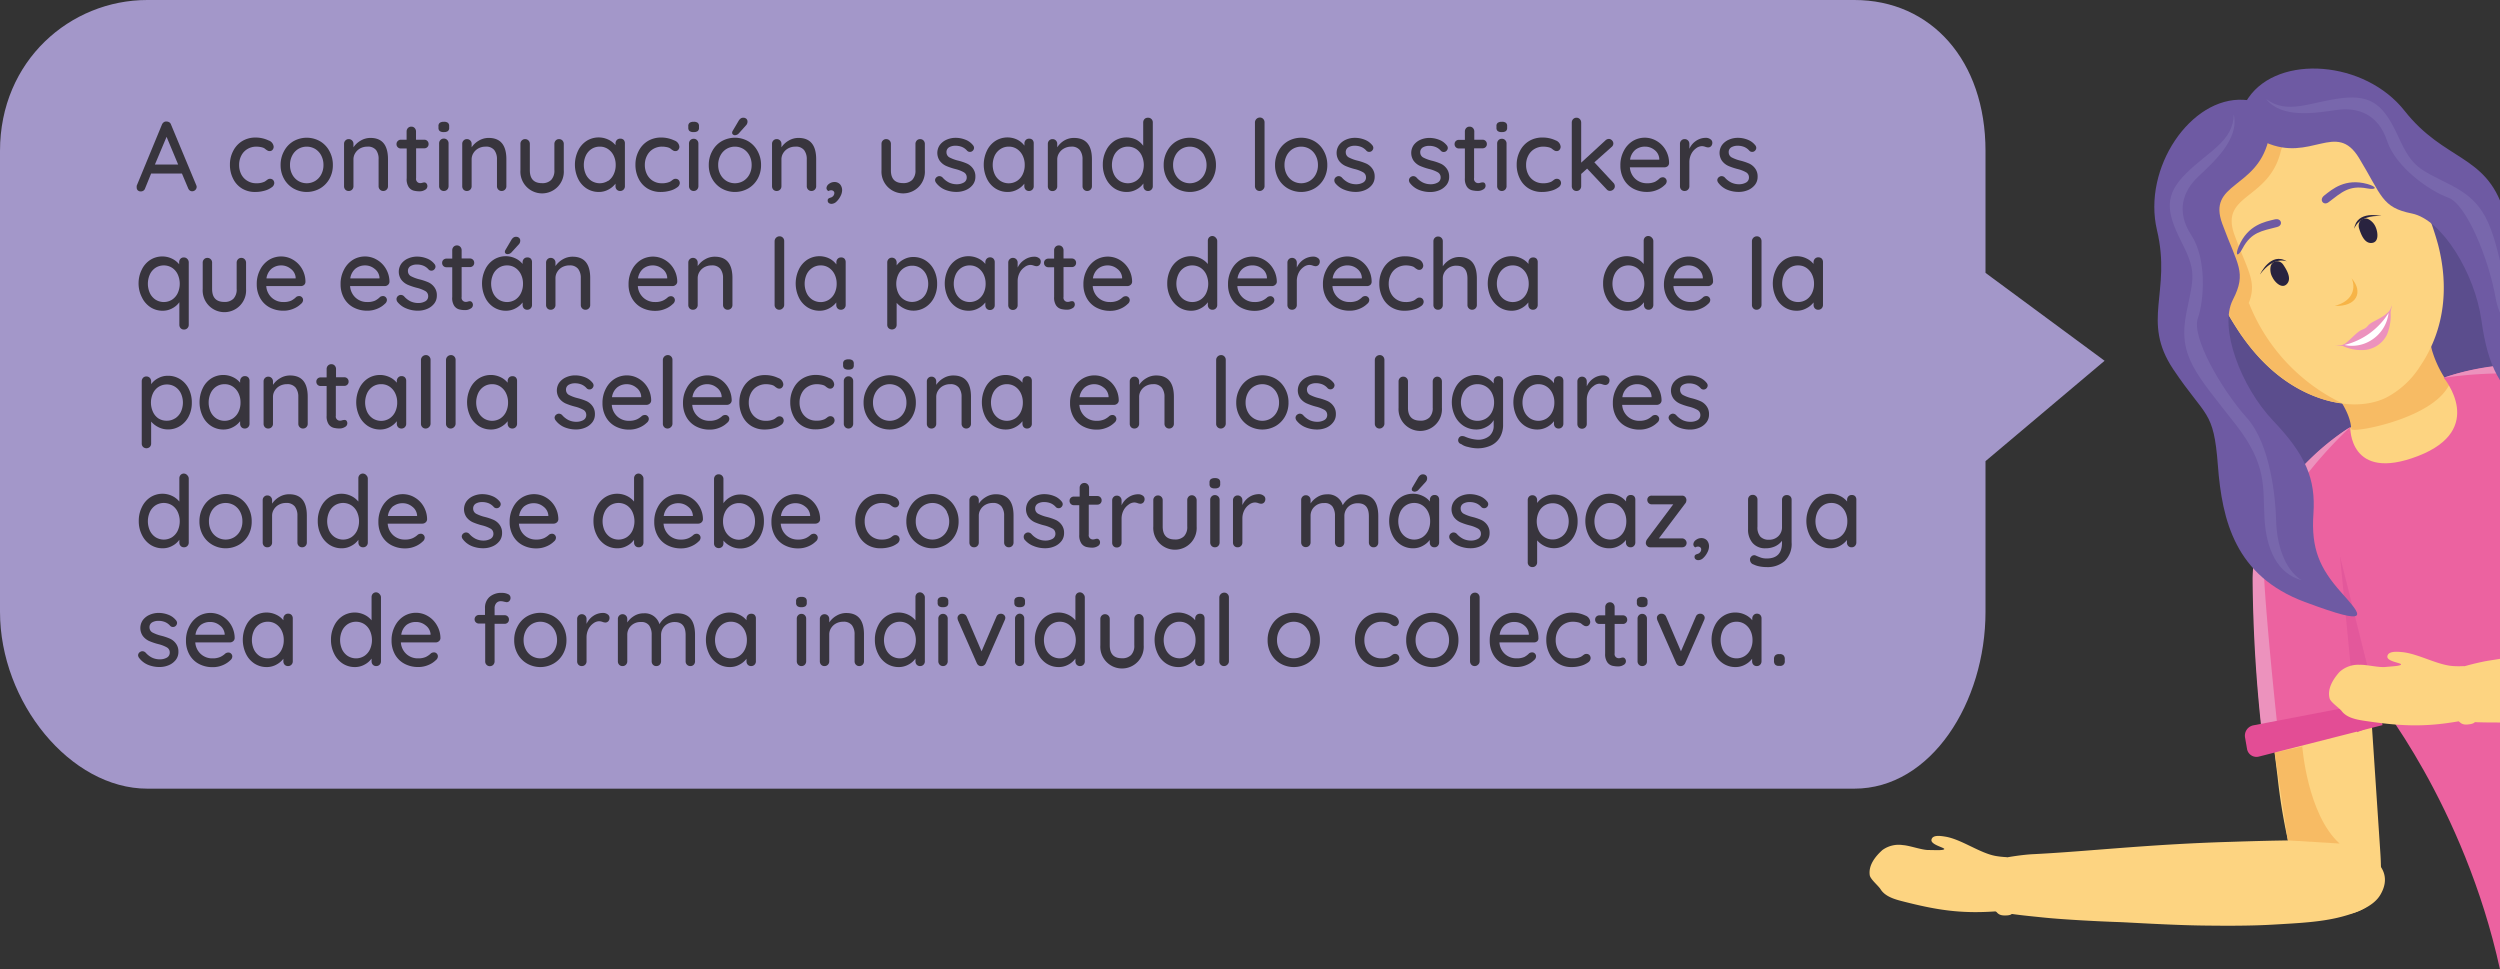 <svg id="Capa_1" data-name="Capa 1" xmlns="http://www.w3.org/2000/svg" xmlns:xlink="http://www.w3.org/1999/xlink" viewBox="0 0 505.16 195.9"><rect x="0" y="0" width="505.16" height="195.9" fill="#333333" stroke="none"/><defs><style>.cls-1{fill:none;}.cls-2{fill:#a397c9;}.cls-3{fill:#1d1d1b;opacity:0.8;}.cls-4{clip-path:url(#clip-path);}.cls-5{fill:#5b4d8d;}.cls-14,.cls-16,.cls-17,.cls-5,.cls-7{fill-rule:evenodd;}.cls-6{fill:#fdd481;}.cls-7,.cls-8{fill:#f7bb64;}.cls-9{fill:#ec62a0;}.cls-10{fill:#ec92bd;}.cls-11{fill:#e3589b;}.cls-12{fill:#e34d95;}.cls-13{fill:#fff;}.cls-14{fill:#f7b447;}.cls-15{fill:#29233f;}.cls-16{fill:#6e5aa3;}.cls-17{fill:#7867ac;}</style><clipPath id="clip-path"><rect class="cls-1" x="363.84" y="2" width="141.32" height="193.9"/></clipPath></defs><title>Dialogo</title><path class="cls-2" d="M425.26,72.9L401.2,55.14V30.51c0-18.3-11-30.51-26.51-30.51H29.77C14.23,0,0,12.22,0,30.51v93.11c0,18.3,14.23,35.74,29.77,35.74H374.69c15.54,0,26.51-17.45,26.51-35.74V93.18Z"/><path class="cls-3" d="M39.74,37.73a0.91,0.91,0,0,1-.9.92,0.84,0.84,0,0,1-.51-0.17A1.19,1.19,0,0,1,38,38l-1.24-2.94H30.54l-1.22,3a0.87,0.87,0,0,1-.84.62,0.87,0.87,0,0,1-.64-0.22,0.81,0.81,0,0,1-.22-0.6,2.43,2.43,0,0,1,0-.32l5.1-12.36a1.11,1.11,0,0,1,.39-0.49,0.81,0.81,0,0,1,.57-0.13,1,1,0,0,1,.54.16,0.86,0.86,0,0,1,.34.46l5.08,12.2A1.2,1.2,0,0,1,39.74,37.73ZM31.3,33.25H36l-2.34-5.6Z"/><path class="cls-3" d="M54.25,28.37a1.49,1.49,0,0,1,1.05,1.28,0.94,0.94,0,0,1-.22.61,0.69,0.69,0,0,1-.56.27,0.87,0.87,0,0,1-.41-0.08,4.37,4.37,0,0,1-.41-0.26,2.18,2.18,0,0,0-.38-0.28,2.64,2.64,0,0,0-.68-0.2,4.52,4.52,0,0,0-.8-0.08,3.51,3.51,0,0,0-1.84.48,3.27,3.27,0,0,0-1.24,1.33,4,4,0,0,0-.44,1.89,4.11,4.11,0,0,0,.43,1.9A3.26,3.26,0,0,0,50,36.55a3.33,3.33,0,0,0,1.78.48,3.77,3.77,0,0,0,1.68-.32,4,4,0,0,0,.38-0.26,2.37,2.37,0,0,1,.35-0.24,0.78,0.78,0,0,1,.37-0.08,0.81,0.81,0,0,1,.63.25,0.92,0.92,0,0,1,.23.65,1.11,1.11,0,0,1-.53.83,4.26,4.26,0,0,1-1.42.67,6.78,6.78,0,0,1-1.91.26,5,5,0,0,1-2.68-.71,4.75,4.75,0,0,1-1.79-2,6.11,6.11,0,0,1-.63-2.79,5.88,5.88,0,0,1,.66-2.79,4.92,4.92,0,0,1,1.84-2,5.14,5.14,0,0,1,2.7-.71A6.11,6.11,0,0,1,54.25,28.37Z"/><path class="cls-3" d="M66.56,36.15a5.09,5.09,0,0,1-1.91,1.94,5.44,5.44,0,0,1-5.34,0,5.08,5.08,0,0,1-1.91-1.94,5.6,5.6,0,0,1-.7-2.8,5.71,5.71,0,0,1,.7-2.82,5,5,0,0,1,1.91-2,5.44,5.44,0,0,1,5.34,0,5.05,5.05,0,0,1,1.91,2,5.71,5.71,0,0,1,.7,2.82A5.6,5.6,0,0,1,66.56,36.15Zm-1.65-4.73a3.35,3.35,0,0,0-1.22-1.32,3.35,3.35,0,0,0-3.42,0,3.34,3.34,0,0,0-1.22,1.32,4.06,4.06,0,0,0-.45,1.93,4,4,0,0,0,.45,1.9,3.36,3.36,0,0,0,1.22,1.31,3.35,3.35,0,0,0,3.42,0,3.36,3.36,0,0,0,1.22-1.31,4,4,0,0,0,.45-1.9A4.06,4.06,0,0,0,64.91,31.42Z"/><path class="cls-3" d="M78.4,32.19v5.44a0.94,0.94,0,0,1-.27.68,0.92,0.92,0,0,1-.69.28,0.89,0.89,0,0,1-.67-0.28,0.94,0.94,0,0,1-.27-0.68V32.21A3,3,0,0,0,76,30.33a2.08,2.08,0,0,0-1.76-.7,3,3,0,0,0-1.45.35,2.67,2.67,0,0,0-1,.94,2.38,2.38,0,0,0-.37,1.29v5.42a0.94,0.94,0,0,1-.27.68,0.92,0.92,0,0,1-.69.28,0.9,0.9,0,0,1-.68-0.27,1,1,0,0,1-.26-0.69V29.07a0.94,0.94,0,0,1,.27-0.68,0.89,0.89,0,0,1,.67-0.28,0.92,0.92,0,0,1,.69.28,0.94,0.94,0,0,1,.27.68v0.7a4.3,4.3,0,0,1,1.45-1.35,3.84,3.84,0,0,1,2-.55Q78.4,27.87,78.4,32.19Z"/><path class="cls-3" d="M84.08,30v6a0.84,0.84,0,0,0,.9,1,1.44,1.44,0,0,0,.38-0.07,1.46,1.46,0,0,1,.38-0.07,0.55,0.55,0,0,1,.44.22,0.84,0.84,0,0,1-.3,1.28,2,2,0,0,1-1.08.3,4.88,4.88,0,0,1-1.21-.14,1.79,1.79,0,0,1-1-.71A2.86,2.86,0,0,1,82.18,36V30H81a0.85,0.85,0,0,1-.88-0.88,0.82,0.82,0,0,1,.25-0.62A0.87,0.87,0,0,1,81,28.23h1.16V26.55a1,1,0,0,1,.27-0.68,0.92,0.92,0,0,1,.69-0.28,0.89,0.89,0,0,1,.67.28,1,1,0,0,1,.27.68v1.68h1.66a0.85,0.85,0,0,1,.88.88,0.82,0.82,0,0,1-.25.62,0.87,0.87,0,0,1-.63.24H84.08Z"/><path class="cls-3" d="M88.85,26.48a0.83,0.83,0,0,1-.25-0.67V25.49a0.79,0.79,0,0,1,.27-0.68,1.4,1.4,0,0,1,.83-0.2,1.25,1.25,0,0,1,.81.21,0.83,0.83,0,0,1,.25.67v0.32a0.81,0.81,0,0,1-.26.68,1.35,1.35,0,0,1-.82.2A1.29,1.29,0,0,1,88.85,26.48Zm1.52,11.83a0.92,0.92,0,0,1-.69.28A0.89,0.89,0,0,1,89,38.31a1,1,0,0,1-.27-0.68V29A0.94,0.94,0,0,1,89,28.29,0.89,0.89,0,0,1,89.68,28a0.92,0.92,0,0,1,.69.28,0.94,0.94,0,0,1,.27.68v8.66A1,1,0,0,1,90.37,38.31Z"/><path class="cls-3" d="M102.32,32.19v5.44a0.94,0.94,0,0,1-.27.68,0.92,0.92,0,0,1-.69.28,0.89,0.89,0,0,1-.67-0.28,0.94,0.94,0,0,1-.27-0.68V32.21a3,3,0,0,0-.54-1.88,2.08,2.08,0,0,0-1.76-.7,3,3,0,0,0-1.45.35,2.67,2.67,0,0,0-1,.94,2.38,2.38,0,0,0-.37,1.29v5.42a0.94,0.94,0,0,1-.27.68,0.92,0.92,0,0,1-.69.28,0.9,0.9,0,0,1-.68-0.27,1,1,0,0,1-.26-0.69V29.07a0.94,0.94,0,0,1,.27-0.68,0.89,0.89,0,0,1,.67-0.28,0.92,0.92,0,0,1,.69.28,0.94,0.94,0,0,1,.27.68v0.7a4.3,4.3,0,0,1,1.45-1.35,3.84,3.84,0,0,1,2-.55Q102.32,27.87,102.32,32.19Z"/><path class="cls-3" d="M113.65,28.39a1,1,0,0,1,.27.68v5.32a4.39,4.39,0,1,1-8.76,0V29.07a0.94,0.94,0,0,1,.27-0.68,0.89,0.89,0,0,1,.67-0.28,0.92,0.92,0,0,1,.69.28,0.94,0.94,0,0,1,.27.68v5.32q0,2.62,2.46,2.62a2.47,2.47,0,0,0,1.86-.66,2.71,2.71,0,0,0,.64-2V29.07a1,1,0,0,1,.27-0.68,0.89,0.89,0,0,1,.67-0.28A0.92,0.92,0,0,1,113.65,28.39Z"/><path class="cls-3" d="M126,28.24a1,1,0,0,1,.27.71v8.68a0.94,0.94,0,0,1-.27.68,0.92,0.92,0,0,1-.69.28,0.9,0.9,0,0,1-.68-0.27,1,1,0,0,1-.26-0.69V37.11a4.28,4.28,0,0,1-1.42,1.19,4,4,0,0,1-1.94.49,4.53,4.53,0,0,1-2.47-.7,4.8,4.8,0,0,1-1.74-2,6.58,6.58,0,0,1,0-5.62,4.83,4.83,0,0,1,1.73-2,4.57,4.57,0,0,1,4.39-.26,4.08,4.08,0,0,1,1.45,1.12V29a1,1,0,0,1,.26-0.7,0.88,0.88,0,0,1,.68-0.28A0.93,0.93,0,0,1,126,28.24Zm-3.1,8.31A3.24,3.24,0,0,0,124,35.23a4.27,4.27,0,0,0,.41-1.9,4.23,4.23,0,0,0-.41-1.88,3.32,3.32,0,0,0-1.14-1.33,2.93,2.93,0,0,0-1.67-.49,3,3,0,0,0-1.67.48,3.24,3.24,0,0,0-1.14,1.32,4.61,4.61,0,0,0,0,3.8,3.24,3.24,0,0,0,1.14,1.32A3.14,3.14,0,0,0,122.85,36.55Z"/><path class="cls-3" d="M136.23,28.37a1.49,1.49,0,0,1,1.05,1.28,0.94,0.94,0,0,1-.22.61,0.69,0.69,0,0,1-.56.27,0.87,0.87,0,0,1-.41-0.08,4.37,4.37,0,0,1-.41-0.26,2.18,2.18,0,0,0-.38-0.28,2.64,2.64,0,0,0-.68-0.2,4.52,4.52,0,0,0-.8-0.08,3.51,3.51,0,0,0-1.84.48,3.27,3.27,0,0,0-1.24,1.33,4,4,0,0,0-.44,1.89,4.11,4.11,0,0,0,.43,1.9,3.26,3.26,0,0,0,1.21,1.32,3.33,3.33,0,0,0,1.78.48,3.77,3.77,0,0,0,1.68-.32,4,4,0,0,0,.38-0.26,2.37,2.37,0,0,1,.35-0.24,0.78,0.78,0,0,1,.37-0.08,0.81,0.81,0,0,1,.63.25,0.92,0.92,0,0,1,.23.65,1.11,1.11,0,0,1-.53.83,4.26,4.26,0,0,1-1.42.67,6.78,6.78,0,0,1-1.91.26,5,5,0,0,1-2.68-.71,4.75,4.75,0,0,1-1.79-2,6.11,6.11,0,0,1-.63-2.79,5.88,5.88,0,0,1,.66-2.79,4.92,4.92,0,0,1,1.84-2,5.14,5.14,0,0,1,2.7-.71A6.11,6.11,0,0,1,136.23,28.37Z"/><path class="cls-3" d="M139.33,26.48a0.83,0.83,0,0,1-.25-0.67V25.49a0.79,0.79,0,0,1,.27-0.68,1.4,1.4,0,0,1,.83-0.2,1.25,1.25,0,0,1,.81.21,0.83,0.83,0,0,1,.25.67v0.32a0.81,0.81,0,0,1-.26.68,1.35,1.35,0,0,1-.82.2A1.29,1.29,0,0,1,139.33,26.48Zm1.52,11.83a0.92,0.92,0,0,1-.69.28,0.89,0.89,0,0,1-.67-0.28,1,1,0,0,1-.27-0.68V29a0.94,0.94,0,0,1,.27-0.68,0.89,0.89,0,0,1,.67-0.28,0.92,0.92,0,0,1,.69.28,0.94,0.94,0,0,1,.27.68v8.66A1,1,0,0,1,140.85,38.31Z"/><path class="cls-3" d="M153.08,36.15a5.09,5.09,0,0,1-1.91,1.94,5.44,5.44,0,0,1-5.34,0,5.08,5.08,0,0,1-1.91-1.94,5.6,5.6,0,0,1-.7-2.8,5.71,5.71,0,0,1,.7-2.82,5,5,0,0,1,1.91-2,5.44,5.44,0,0,1,5.34,0,5.05,5.05,0,0,1,1.91,2,5.71,5.71,0,0,1,.7,2.82A5.6,5.6,0,0,1,153.08,36.15Zm-1.65-4.73a3.35,3.35,0,0,0-1.22-1.32,3.35,3.35,0,0,0-3.42,0,3.34,3.34,0,0,0-1.22,1.32,4.06,4.06,0,0,0-.45,1.93,4,4,0,0,0,.45,1.9,3.36,3.36,0,0,0,1.22,1.31,3.35,3.35,0,0,0,3.42,0,3.36,3.36,0,0,0,1.22-1.31,4,4,0,0,0,.45-1.9A4.06,4.06,0,0,0,151.43,31.42Zm-3.33-4.25a0.41,0.41,0,0,1-.16-0.38,0.72,0.72,0,0,1,.12-0.36l1.18-2a1.56,1.56,0,0,1,.39-0.46,0.84,0.84,0,0,1,.53-0.18,0.91,0.91,0,0,1,.67.23,0.77,0.77,0,0,1,.21.61,1.05,1.05,0,0,1-.3.7L149.24,27a1.09,1.09,0,0,1-.8.32A0.56,0.56,0,0,1,148.1,27.17Z"/><path class="cls-3" d="M164.92,32.19v5.44a0.94,0.94,0,0,1-.27.68,0.92,0.92,0,0,1-.69.28,0.89,0.89,0,0,1-.67-0.28,0.94,0.94,0,0,1-.27-0.68V32.21a3,3,0,0,0-.54-1.88,2.08,2.08,0,0,0-1.76-.7,3,3,0,0,0-1.45.35,2.67,2.67,0,0,0-1,.94,2.38,2.38,0,0,0-.37,1.29v5.42a0.94,0.94,0,0,1-.27.68,0.92,0.92,0,0,1-.69.28,0.9,0.9,0,0,1-.68-0.27,1,1,0,0,1-.26-0.69V29.07a0.94,0.94,0,0,1,.27-0.68,0.89,0.89,0,0,1,.67-0.28,0.92,0.92,0,0,1,.69.28,0.94,0.94,0,0,1,.27.68v0.7a4.3,4.3,0,0,1,1.45-1.35,3.84,3.84,0,0,1,2-.55Q164.92,27.87,164.92,32.19Z"/><path class="cls-3" d="M169.84,39.62a3.83,3.83,0,0,1-.81,1.11,1.48,1.48,0,0,1-1,.46,0.89,0.89,0,0,1-.56-0.17,0.58,0.58,0,0,1-.22-0.49,0.47,0.47,0,0,1,.14-0.39,1,1,0,0,1,.33-0.17l0.29-.1a1.07,1.07,0,0,0,.43-0.37,0.92,0.92,0,0,0,.15-0.51,0.49,0.49,0,0,0-.18-0.38,0.67,0.67,0,0,0-.46-0.16,0.89,0.89,0,0,0-.54.16,0.75,0.75,0,0,1-.3-0.25A0.73,0.73,0,0,1,167,38a1.12,1.12,0,0,1,.52-0.85,1.75,1.75,0,0,1,1.06-.37,1.49,1.49,0,0,1,1.16.46,1.83,1.83,0,0,1,.42,1.28A2.67,2.67,0,0,1,169.84,39.62Z"/><path class="cls-3" d="M186.61,28.39a1,1,0,0,1,.27.68v5.32a4.39,4.39,0,1,1-8.76,0V29.07a0.94,0.94,0,0,1,.27-0.68,0.89,0.89,0,0,1,.67-0.28,0.92,0.92,0,0,1,.69.28,0.94,0.94,0,0,1,.27.68v5.32Q180,37,182.48,37a2.47,2.47,0,0,0,1.86-.66,2.71,2.71,0,0,0,.64-2V29.07a1,1,0,0,1,.27-0.68,0.89,0.89,0,0,1,.67-0.28A0.92,0.92,0,0,1,186.61,28.39Z"/><path class="cls-3" d="M188.94,36.41a0.81,0.81,0,0,1,.42-0.68,0.78,0.78,0,0,1,.46-0.14,0.92,0.92,0,0,1,.66.3,4.21,4.21,0,0,0,1.29,1,3.69,3.69,0,0,0,1.65.34,2.82,2.82,0,0,0,1.34-.35,1.14,1.14,0,0,0,.58-1.07,1.15,1.15,0,0,0-.59-1,6.72,6.72,0,0,0-1.73-.66,12.78,12.78,0,0,1-1.86-.63,3.34,3.34,0,0,1-1.25-1,2.81,2.81,0,0,1,0-3.23,3.39,3.39,0,0,1,1.36-1.06,4.48,4.48,0,0,1,1.85-.38,5.35,5.35,0,0,1,1.91.36,3.59,3.59,0,0,1,1.55,1.1,0.88,0.88,0,0,1,.24.58,0.86,0.86,0,0,1-.32.62,0.72,0.72,0,0,1-.5.18,0.75,0.75,0,0,1-.58-0.24,2.82,2.82,0,0,0-1-.74,3.41,3.41,0,0,0-1.35-.26,2.51,2.51,0,0,0-1.29.31,1.12,1.12,0,0,0-.53,1.05,1.16,1.16,0,0,0,.61,1,7.72,7.72,0,0,0,1.81.66,11.2,11.2,0,0,1,1.76.6,3.07,3.07,0,0,1,1.18,1,2.65,2.65,0,0,1,.48,1.65,2.57,2.57,0,0,1-.54,1.63,3.48,3.48,0,0,1-1.41,1.06,4.68,4.68,0,0,1-1.85.37,6.07,6.07,0,0,1-2.33-.44,4.34,4.34,0,0,1-1.81-1.4A1,1,0,0,1,188.94,36.41Z"/><path class="cls-3" d="M208.61,28.24a1,1,0,0,1,.27.71v8.68a0.94,0.94,0,0,1-.27.68,0.92,0.92,0,0,1-.69.28,0.9,0.9,0,0,1-.68-0.27,1,1,0,0,1-.26-0.69V37.11a4.28,4.28,0,0,1-1.42,1.19,4,4,0,0,1-1.94.49,4.53,4.53,0,0,1-2.47-.7,4.8,4.8,0,0,1-1.74-2,6.58,6.58,0,0,1,0-5.62,4.83,4.83,0,0,1,1.73-2,4.57,4.57,0,0,1,4.39-.26A4.08,4.08,0,0,1,207,29.43V29a1,1,0,0,1,.26-0.7,0.88,0.88,0,0,1,.68-0.28A0.93,0.93,0,0,1,208.61,28.24Zm-3.1,8.31a3.24,3.24,0,0,0,1.14-1.32,4.27,4.27,0,0,0,.41-1.9,4.23,4.23,0,0,0-.41-1.88,3.32,3.32,0,0,0-1.14-1.33,2.93,2.93,0,0,0-1.67-.49,3,3,0,0,0-1.67.48A3.24,3.24,0,0,0,201,31.43a4.61,4.61,0,0,0,0,3.8,3.24,3.24,0,0,0,1.14,1.32A3.14,3.14,0,0,0,205.51,36.55Z"/><path class="cls-3" d="M220.64,32.19v5.44a0.94,0.94,0,0,1-.27.68,0.92,0.92,0,0,1-.69.28,0.89,0.89,0,0,1-.67-0.28,0.94,0.94,0,0,1-.27-0.68V32.21a3,3,0,0,0-.54-1.88,2.08,2.08,0,0,0-1.76-.7A3,3,0,0,0,215,30a2.67,2.67,0,0,0-1,.94,2.38,2.38,0,0,0-.37,1.29v5.42a0.94,0.94,0,0,1-.27.68,0.92,0.92,0,0,1-.69.28,0.9,0.9,0,0,1-.68-0.27,1,1,0,0,1-.26-0.69V29.07a0.94,0.94,0,0,1,.27-0.68,0.89,0.89,0,0,1,.67-0.28,0.92,0.92,0,0,1,.69.28,0.94,0.94,0,0,1,.27.68v0.7A4.3,4.3,0,0,1,215,28.42a3.84,3.84,0,0,1,2-.55Q220.64,27.87,220.64,32.19Z"/><path class="cls-3" d="M232.67,24.06a0.93,0.93,0,0,1,.27.69V37.63a0.94,0.94,0,0,1-.27.68,0.92,0.92,0,0,1-.69.28,0.9,0.9,0,0,1-.68-0.27,1,1,0,0,1-.26-0.69V37.07a4,4,0,0,1-1.41,1.22,4,4,0,0,1-1.95.5,4.48,4.48,0,0,1-2.46-.7,4.9,4.9,0,0,1-1.74-2,6.07,6.07,0,0,1-.64-2.81,6.16,6.16,0,0,1,.63-2.81,4.83,4.83,0,0,1,1.73-2,4.55,4.55,0,0,1,4.38-.26A4.2,4.2,0,0,1,231,29.45v-4.7a1,1,0,0,1,.26-0.69,0.9,0.9,0,0,1,.68-0.27A0.93,0.93,0,0,1,232.67,24.06Zm-3.1,12.49a3.24,3.24,0,0,0,1.14-1.32,4.58,4.58,0,0,0,0-3.79,3.23,3.23,0,0,0-1.14-1.33,3.14,3.14,0,0,0-3.34,0,3.23,3.23,0,0,0-1.14,1.33,4.59,4.59,0,0,0,0,3.79,3.24,3.24,0,0,0,1.14,1.32A3.14,3.14,0,0,0,229.57,36.55Z"/><path class="cls-3" d="M245,36.15a5.09,5.09,0,0,1-1.91,1.94,5.44,5.44,0,0,1-5.34,0,5.08,5.08,0,0,1-1.91-1.94,5.6,5.6,0,0,1-.7-2.8,5.71,5.71,0,0,1,.7-2.82,5,5,0,0,1,1.91-2,5.44,5.44,0,0,1,5.34,0,5.05,5.05,0,0,1,1.91,2,5.71,5.71,0,0,1,.7,2.82A5.6,5.6,0,0,1,245,36.15Zm-1.65-4.73a3.35,3.35,0,0,0-1.22-1.32,3.35,3.35,0,0,0-3.42,0,3.34,3.34,0,0,0-1.22,1.32,4.06,4.06,0,0,0-.45,1.93,4,4,0,0,0,.45,1.9,3.36,3.36,0,0,0,1.22,1.31,3.35,3.35,0,0,0,3.42,0,3.36,3.36,0,0,0,1.22-1.31,4,4,0,0,0,.45-1.9A4.06,4.06,0,0,0,243.33,31.42Z"/><path class="cls-3" d="M255.2,38.31a0.93,0.93,0,0,1-.68.28,0.89,0.89,0,0,1-.67-0.28,1,1,0,0,1-.27-0.68V24.75a1,1,0,0,1,1-1,0.89,0.89,0,0,1,.67.28,1,1,0,0,1,.27.68V37.63A0.93,0.93,0,0,1,255.2,38.31Z"/><path class="cls-3" d="M267.5,36.15a5.09,5.09,0,0,1-1.91,1.94,5.44,5.44,0,0,1-5.34,0,5.08,5.08,0,0,1-1.91-1.94,5.59,5.59,0,0,1-.7-2.8,5.7,5.7,0,0,1,.7-2.82,5,5,0,0,1,1.91-2,5.44,5.44,0,0,1,5.34,0,5.05,5.05,0,0,1,1.91,2,5.71,5.71,0,0,1,.7,2.82A5.6,5.6,0,0,1,267.5,36.15Zm-1.65-4.73a3.34,3.34,0,0,0-1.22-1.32,3.35,3.35,0,0,0-3.42,0A3.34,3.34,0,0,0,260,31.42a4.06,4.06,0,0,0-.45,1.93,4,4,0,0,0,.45,1.9,3.36,3.36,0,0,0,1.22,1.31,3.35,3.35,0,0,0,3.42,0,3.35,3.35,0,0,0,1.22-1.31,4,4,0,0,0,.45-1.9A4.06,4.06,0,0,0,265.85,31.42Z"/><path class="cls-3" d="M269.62,36.41a0.81,0.81,0,0,1,.42-0.68,0.78,0.78,0,0,1,.46-0.14,0.92,0.92,0,0,1,.66.3,4.23,4.23,0,0,0,1.29,1,3.7,3.7,0,0,0,1.65.34,2.82,2.82,0,0,0,1.34-.35,1.14,1.14,0,0,0,.58-1.07,1.15,1.15,0,0,0-.59-1,6.71,6.71,0,0,0-1.73-.66,12.77,12.77,0,0,1-1.86-.63,3.33,3.33,0,0,1-1.25-1,2.81,2.81,0,0,1,0-3.23,3.39,3.39,0,0,1,1.36-1.06,4.48,4.48,0,0,1,1.85-.38,5.35,5.35,0,0,1,1.91.36,3.59,3.59,0,0,1,1.55,1.1,0.88,0.88,0,0,1,.24.58,0.86,0.86,0,0,1-.32.62,0.72,0.72,0,0,1-.5.18,0.75,0.75,0,0,1-.58-0.24,2.82,2.82,0,0,0-1-.74,3.41,3.41,0,0,0-1.35-.26,2.51,2.51,0,0,0-1.29.31,1.12,1.12,0,0,0-.53,1.05,1.16,1.16,0,0,0,.61,1,7.7,7.7,0,0,0,1.81.66,11.17,11.17,0,0,1,1.76.6,3.07,3.07,0,0,1,1.18,1,2.65,2.65,0,0,1,.48,1.65,2.56,2.56,0,0,1-.54,1.63,3.48,3.48,0,0,1-1.41,1.06,4.67,4.67,0,0,1-1.85.37,6.06,6.06,0,0,1-2.33-.44A4.34,4.34,0,0,1,269.8,37,1,1,0,0,1,269.62,36.41Z"/><path class="cls-3" d="M284.7,36.41a0.81,0.81,0,0,1,.42-0.68,0.78,0.78,0,0,1,.46-0.14,0.92,0.92,0,0,1,.66.3,4.23,4.23,0,0,0,1.29,1,3.7,3.7,0,0,0,1.65.34,2.82,2.82,0,0,0,1.34-.35,1.14,1.14,0,0,0,.58-1.07,1.15,1.15,0,0,0-.59-1,6.71,6.71,0,0,0-1.73-.66,12.77,12.77,0,0,1-1.86-.63,3.33,3.33,0,0,1-1.25-1,2.81,2.81,0,0,1,0-3.23A3.39,3.39,0,0,1,287,28.25a4.48,4.48,0,0,1,1.85-.38,5.35,5.35,0,0,1,1.91.36,3.59,3.59,0,0,1,1.55,1.1,0.88,0.88,0,0,1,.24.58,0.86,0.86,0,0,1-.32.62,0.72,0.72,0,0,1-.5.18,0.75,0.75,0,0,1-.58-0.24,2.82,2.82,0,0,0-1-.74,3.41,3.41,0,0,0-1.35-.26,2.51,2.51,0,0,0-1.29.31,1.12,1.12,0,0,0-.53,1.05,1.16,1.16,0,0,0,.61,1,7.7,7.7,0,0,0,1.81.66,11.17,11.17,0,0,1,1.76.6,3.07,3.07,0,0,1,1.18,1,2.65,2.65,0,0,1,.48,1.65,2.56,2.56,0,0,1-.54,1.63,3.48,3.48,0,0,1-1.41,1.06,4.67,4.67,0,0,1-1.85.37,6.06,6.06,0,0,1-2.33-.44,4.34,4.34,0,0,1-1.81-1.4A1,1,0,0,1,284.7,36.41Z"/><path class="cls-3" d="M297.86,30v6a0.84,0.84,0,0,0,.9,1,1.44,1.44,0,0,0,.38-0.07,1.46,1.46,0,0,1,.38-0.07A0.55,0.55,0,0,1,300,37a0.84,0.84,0,0,1-.3,1.28,2,2,0,0,1-1.08.3,4.89,4.89,0,0,1-1.21-.14,1.79,1.79,0,0,1-1-.71A2.86,2.86,0,0,1,296,36V30H294.8a0.85,0.85,0,0,1-.88-0.88,0.82,0.82,0,0,1,.25-0.62,0.87,0.87,0,0,1,.63-0.24H296V26.55a1,1,0,0,1,.27-0.68,0.92,0.92,0,0,1,.69-0.28,0.89,0.89,0,0,1,.67.28,1,1,0,0,1,.27.68v1.68h1.66a0.85,0.85,0,0,1,.88.88,0.82,0.82,0,0,1-.25.62,0.88,0.88,0,0,1-.63.24h-1.66Z"/><path class="cls-3" d="M302.63,26.48a0.83,0.83,0,0,1-.25-0.67V25.49a0.79,0.79,0,0,1,.27-0.68,1.4,1.4,0,0,1,.83-0.2,1.25,1.25,0,0,1,.81.21,0.83,0.83,0,0,1,.25.67v0.32a0.81,0.81,0,0,1-.26.68,1.35,1.35,0,0,1-.82.2A1.3,1.3,0,0,1,302.63,26.48Zm1.52,11.83a0.92,0.92,0,0,1-.69.28,0.89,0.89,0,0,1-.67-0.28,1,1,0,0,1-.27-0.68V29a0.94,0.94,0,0,1,.27-0.68,0.89,0.89,0,0,1,.67-0.28,0.92,0.92,0,0,1,.69.28,0.94,0.94,0,0,1,.27.68v8.66A1,1,0,0,1,304.15,38.31Z"/><path class="cls-3" d="M314.35,28.37a1.49,1.49,0,0,1,1,1.28,0.94,0.94,0,0,1-.22.61,0.69,0.69,0,0,1-.56.27,0.88,0.88,0,0,1-.41-0.08,4.57,4.57,0,0,1-.41-0.26,2.11,2.11,0,0,0-.38-0.28,2.64,2.64,0,0,0-.68-0.2,4.51,4.51,0,0,0-.8-0.08,3.51,3.51,0,0,0-1.84.48,3.26,3.26,0,0,0-1.24,1.33,4,4,0,0,0-.44,1.89,4.1,4.1,0,0,0,.43,1.9,3.25,3.25,0,0,0,1.21,1.32,3.33,3.33,0,0,0,1.78.48,3.77,3.77,0,0,0,1.68-.32,4,4,0,0,0,.38-0.26,2.37,2.37,0,0,1,.35-0.24,0.78,0.78,0,0,1,.37-0.08,0.81,0.81,0,0,1,.63.25,0.92,0.92,0,0,1,.23.65,1.11,1.11,0,0,1-.53.83,4.26,4.26,0,0,1-1.42.67,6.79,6.79,0,0,1-1.91.26,5,5,0,0,1-2.68-.71,4.75,4.75,0,0,1-1.79-2,6.11,6.11,0,0,1-.63-2.79,5.88,5.88,0,0,1,.66-2.79,4.91,4.91,0,0,1,1.84-2,5.13,5.13,0,0,1,2.7-.71A6.11,6.11,0,0,1,314.35,28.37Z"/><path class="cls-3" d="M326.3,37.63a0.85,0.85,0,0,1-.31.67,1,1,0,0,1-.65.27,0.85,0.85,0,0,1-.7-0.32l-3.94-4.18-1.2,1.08v2.48a1,1,0,0,1-.27.68,0.89,0.89,0,0,1-.67.28,0.92,0.92,0,0,1-.69-0.28,1,1,0,0,1-.27-0.68V24.75a1,1,0,0,1,.27-0.68,0.92,0.92,0,0,1,.69-0.28,0.89,0.89,0,0,1,.67.28,1,1,0,0,1,.27.68v8.12l4.9-4.5a1.05,1.05,0,0,1,.7-0.3,0.85,0.85,0,0,1,.62.29A0.88,0.88,0,0,1,326,29a0.93,0.93,0,0,1-.38.72l-3.46,3.08L326,36.93A1,1,0,0,1,326.3,37.63Z"/><path class="cls-3" d="M337,33.56a1,1,0,0,1-.66.25h-7a3.47,3.47,0,0,0,1.11,2.34,3.4,3.4,0,0,0,2.37.88,3.72,3.72,0,0,0,1.56-.28A3.92,3.92,0,0,0,335.4,36a1.13,1.13,0,0,1,.58-0.18,0.76,0.76,0,0,1,.57.24,0.78,0.78,0,0,1,.23.56,1,1,0,0,1-.4.76,4.7,4.7,0,0,1-1.54,1,5.06,5.06,0,0,1-2,.4,5.79,5.79,0,0,1-2.85-.68,4.74,4.74,0,0,1-1.9-1.9,5.63,5.63,0,0,1-.67-2.76,6.08,6.08,0,0,1,.69-2.95,5,5,0,0,1,1.82-2,4.69,4.69,0,0,1,4.83,0,5,5,0,0,1,1.8,1.82,5.2,5.2,0,0,1,.7,2.6A0.86,0.86,0,0,1,337,33.56Zm-6.54-3.3a3.1,3.1,0,0,0-1.08,2h5.9V32.05a2.44,2.44,0,0,0-.95-1.74,3,3,0,0,0-1.93-.68A3.09,3.09,0,0,0,330.46,30.26Z"/><path class="cls-3" d="M345.62,28.14a0.8,0.8,0,0,1,.38.67,1,1,0,0,1-.25.73,0.83,0.83,0,0,1-.61.25,1.91,1.91,0,0,1-.54-0.12,2.25,2.25,0,0,0-.66-0.14,2,2,0,0,0-1.21.43,3.14,3.14,0,0,0-1,1.18,3.72,3.72,0,0,0-.37,1.67v4.82a0.94,0.94,0,0,1-.27.68,0.92,0.92,0,0,1-.69.28,0.9,0.9,0,0,1-.68-0.27,1,1,0,0,1-.26-0.69V29.07a0.94,0.94,0,0,1,.27-0.68,0.89,0.89,0,0,1,.67-0.28,0.92,0.92,0,0,1,.69.28,0.94,0.94,0,0,1,.27.68v1a3.78,3.78,0,0,1,1.32-1.59,3.55,3.55,0,0,1,2-.63A1.52,1.52,0,0,1,345.62,28.14Z"/><path class="cls-3" d="M347,36.41a0.81,0.81,0,0,1,.42-0.68,0.78,0.78,0,0,1,.46-0.14,0.92,0.92,0,0,1,.66.3,4.23,4.23,0,0,0,1.29,1,3.7,3.7,0,0,0,1.65.34,2.82,2.82,0,0,0,1.34-.35,1.14,1.14,0,0,0,.58-1.07,1.15,1.15,0,0,0-.59-1,6.71,6.71,0,0,0-1.73-.66,12.77,12.77,0,0,1-1.86-.63,3.33,3.33,0,0,1-1.25-1,2.81,2.81,0,0,1,0-3.23,3.39,3.39,0,0,1,1.36-1.06,4.48,4.48,0,0,1,1.85-.38,5.35,5.35,0,0,1,1.91.36,3.59,3.59,0,0,1,1.55,1.1,0.88,0.88,0,0,1,.24.58,0.86,0.86,0,0,1-.32.62,0.72,0.72,0,0,1-.5.18,0.75,0.75,0,0,1-.58-0.24,2.82,2.82,0,0,0-1-.74,3.41,3.41,0,0,0-1.35-.26,2.51,2.51,0,0,0-1.29.31,1.12,1.12,0,0,0-.53,1.05,1.16,1.16,0,0,0,.61,1,7.7,7.7,0,0,0,1.81.66,11.17,11.17,0,0,1,1.76.6,3.07,3.07,0,0,1,1.18,1,2.65,2.65,0,0,1,.48,1.65,2.56,2.56,0,0,1-.54,1.63,3.48,3.48,0,0,1-1.41,1.06,4.67,4.67,0,0,1-1.85.37,6.06,6.06,0,0,1-2.33-.44,4.34,4.34,0,0,1-1.81-1.4A1,1,0,0,1,347,36.41Z"/><path class="cls-3" d="M37.87,52.34a1,1,0,0,1,.27.71V65.63a0.94,0.94,0,0,1-.27.68,0.92,0.92,0,0,1-.69.28,0.9,0.9,0,0,1-.68-0.27,1,1,0,0,1-.26-0.69V61.07a4,4,0,0,1-1.41,1.22,4,4,0,0,1-1.95.5,4.48,4.48,0,0,1-2.46-.7,4.9,4.9,0,0,1-1.74-2A6.07,6.07,0,0,1,28,57.33a6.16,6.16,0,0,1,.63-2.81,4.83,4.83,0,0,1,1.73-2,4.55,4.55,0,0,1,4.38-.26,4.2,4.2,0,0,1,1.46,1.14v-0.4a1,1,0,0,1,.26-0.7,0.88,0.88,0,0,1,.68-0.28A0.93,0.93,0,0,1,37.87,52.34Zm-3.1,8.21a3.24,3.24,0,0,0,1.14-1.32,4.58,4.58,0,0,0,0-3.79,3.23,3.23,0,0,0-1.14-1.33,3.14,3.14,0,0,0-3.34,0,3.23,3.23,0,0,0-1.14,1.33,4.59,4.59,0,0,0,0,3.79,3.24,3.24,0,0,0,1.14,1.32A3.14,3.14,0,0,0,34.77,60.55Z"/><path class="cls-3" d="M49.45,52.39a1,1,0,0,1,.27.68v5.32a4.39,4.39,0,1,1-8.76,0V53.07a0.94,0.94,0,0,1,.27-0.68,0.89,0.89,0,0,1,.67-0.28,0.92,0.92,0,0,1,.69.28,0.94,0.94,0,0,1,.27.68v5.32q0,2.62,2.46,2.62a2.47,2.47,0,0,0,1.86-.66,2.71,2.71,0,0,0,.64-2V53.07a1,1,0,0,1,.27-0.68,0.89,0.89,0,0,1,.67-0.28A0.92,0.92,0,0,1,49.45,52.39Z"/><path class="cls-3" d="M61.46,57.56a1,1,0,0,1-.66.25h-7a3.48,3.48,0,0,0,1.11,2.34,3.4,3.4,0,0,0,2.37.88,3.72,3.72,0,0,0,1.56-.28A3.92,3.92,0,0,0,59.86,60a1.13,1.13,0,0,1,.58-0.18,0.76,0.76,0,0,1,.57.24,0.79,0.79,0,0,1,.23.56,1,1,0,0,1-.4.76,4.71,4.71,0,0,1-1.54,1,5.06,5.06,0,0,1-2,.4,5.79,5.79,0,0,1-2.85-.68,4.73,4.73,0,0,1-1.9-1.9,5.63,5.63,0,0,1-.67-2.76,6.08,6.08,0,0,1,.69-2.95,5,5,0,0,1,1.82-2,4.69,4.69,0,0,1,4.83,0,5,5,0,0,1,1.8,1.82,5.2,5.2,0,0,1,.7,2.6A0.86,0.86,0,0,1,61.46,57.56Zm-6.54-3.3a3.1,3.1,0,0,0-1.08,2h5.9V56.05a2.44,2.44,0,0,0-1-1.74,3,3,0,0,0-1.93-.68A3.09,3.09,0,0,0,54.92,54.26Z"/><path class="cls-3" d="M78.4,57.56a1,1,0,0,1-.66.25h-7a3.48,3.48,0,0,0,1.11,2.34,3.4,3.4,0,0,0,2.37.88,3.72,3.72,0,0,0,1.56-.28A3.92,3.92,0,0,0,76.8,60a1.13,1.13,0,0,1,.58-0.18,0.76,0.76,0,0,1,.57.24,0.79,0.79,0,0,1,.23.56,1,1,0,0,1-.4.76,4.71,4.71,0,0,1-1.54,1,5.06,5.06,0,0,1-2,.4,5.79,5.79,0,0,1-2.85-.68,4.73,4.73,0,0,1-1.9-1.9,5.63,5.63,0,0,1-.67-2.76,6.08,6.08,0,0,1,.69-2.95,5,5,0,0,1,1.82-2,4.69,4.69,0,0,1,4.83,0A5,5,0,0,1,78,54.35a5.2,5.2,0,0,1,.7,2.6A0.86,0.86,0,0,1,78.4,57.56Zm-6.54-3.3a3.1,3.1,0,0,0-1.08,2h5.9V56.05a2.44,2.44,0,0,0-1-1.74,3,3,0,0,0-1.93-.68A3.09,3.09,0,0,0,71.86,54.26Z"/><path class="cls-3" d="M80.12,60.41a0.81,0.81,0,0,1,.42-0.68A0.78,0.78,0,0,1,81,59.59a0.92,0.92,0,0,1,.66.3,4.21,4.21,0,0,0,1.29,1,3.69,3.69,0,0,0,1.65.34,2.82,2.82,0,0,0,1.34-.35,1.14,1.14,0,0,0,.58-1.07,1.15,1.15,0,0,0-.59-1,6.72,6.72,0,0,0-1.73-.66,12.78,12.78,0,0,1-1.86-.63,3.34,3.34,0,0,1-1.25-1,2.81,2.81,0,0,1,0-3.23,3.39,3.39,0,0,1,1.36-1.06,4.48,4.48,0,0,1,1.85-.38,5.35,5.35,0,0,1,1.91.36,3.59,3.59,0,0,1,1.55,1.1,0.88,0.88,0,0,1,.24.58,0.86,0.86,0,0,1-.32.62,0.72,0.72,0,0,1-.5.18,0.75,0.75,0,0,1-.58-0.24,2.82,2.82,0,0,0-1-.74,3.41,3.41,0,0,0-1.35-.26,2.51,2.51,0,0,0-1.29.31,1.12,1.12,0,0,0-.53,1.05,1.16,1.16,0,0,0,.61,1,7.72,7.72,0,0,0,1.81.66,11.2,11.2,0,0,1,1.76.6,3.07,3.07,0,0,1,1.18,1,2.65,2.65,0,0,1,.48,1.65,2.57,2.57,0,0,1-.54,1.63,3.48,3.48,0,0,1-1.41,1.06,4.68,4.68,0,0,1-1.85.37,6.07,6.07,0,0,1-2.33-.44A4.34,4.34,0,0,1,80.3,61,1,1,0,0,1,80.12,60.41Z"/><path class="cls-3" d="M93.28,54v6a0.84,0.84,0,0,0,.9,1,1.44,1.44,0,0,0,.38-0.07,1.46,1.46,0,0,1,.38-0.07,0.55,0.55,0,0,1,.44.22,0.84,0.84,0,0,1-.3,1.28,2,2,0,0,1-1.08.3,4.88,4.88,0,0,1-1.21-.14,1.79,1.79,0,0,1-1-.71A2.86,2.86,0,0,1,91.38,60V54H90.22a0.85,0.85,0,0,1-.88-0.88,0.82,0.82,0,0,1,.25-0.62,0.87,0.87,0,0,1,.63-0.24h1.16V50.55a1,1,0,0,1,.27-0.68,0.92,0.92,0,0,1,.69-0.28,0.89,0.89,0,0,1,.67.28,1,1,0,0,1,.27.68v1.68h1.66a0.85,0.85,0,0,1,.88.88,0.82,0.82,0,0,1-.25.62,0.87,0.87,0,0,1-.63.24H93.28Z"/><path class="cls-3" d="M107.23,52.24a1,1,0,0,1,.27.71v8.68a0.94,0.94,0,0,1-.27.68,0.92,0.92,0,0,1-.69.28,0.9,0.9,0,0,1-.68-0.27,1,1,0,0,1-.26-0.69V61.11a4.28,4.28,0,0,1-1.42,1.19,4,4,0,0,1-1.94.49,4.53,4.53,0,0,1-2.47-.7,4.8,4.8,0,0,1-1.74-2,6.58,6.58,0,0,1,0-5.62,4.83,4.83,0,0,1,1.73-2,4.57,4.57,0,0,1,4.39-.26,4.08,4.08,0,0,1,1.45,1.12V53a1,1,0,0,1,.26-0.7,0.88,0.88,0,0,1,.68-0.28A0.93,0.93,0,0,1,107.23,52.24Zm-3.1,8.31a3.24,3.24,0,0,0,1.14-1.32,4.27,4.27,0,0,0,.41-1.9,4.23,4.23,0,0,0-.41-1.88,3.32,3.32,0,0,0-1.14-1.33,2.93,2.93,0,0,0-1.67-.49,3,3,0,0,0-1.67.48,3.24,3.24,0,0,0-1.14,1.32,4.61,4.61,0,0,0,0,3.8,3.24,3.24,0,0,0,1.14,1.32A3.14,3.14,0,0,0,104.13,60.55Zm-1.95-9.32a0.41,0.41,0,0,1-.16-0.38,0.72,0.72,0,0,1,.12-0.36l1.18-2a1.55,1.55,0,0,1,.39-0.46,0.84,0.84,0,0,1,.53-0.18,0.91,0.91,0,0,1,.67.23,0.77,0.77,0,0,1,.21.61,1.05,1.05,0,0,1-.3.7l-1.5,1.64a1.09,1.09,0,0,1-.8.32A0.56,0.56,0,0,1,102.18,51.23Z"/><path class="cls-3" d="M119.26,56.19v5.44a0.94,0.94,0,0,1-.27.68,0.92,0.92,0,0,1-.69.28,0.89,0.89,0,0,1-.67-0.28,0.94,0.94,0,0,1-.27-0.68V56.21a3,3,0,0,0-.54-1.88,2.08,2.08,0,0,0-1.76-.7,3,3,0,0,0-1.45.35,2.67,2.67,0,0,0-1,.94,2.38,2.38,0,0,0-.37,1.29v5.42a0.94,0.94,0,0,1-.27.68,0.92,0.92,0,0,1-.69.28,0.9,0.9,0,0,1-.68-0.27,1,1,0,0,1-.26-0.69V53.07a0.94,0.94,0,0,1,.27-0.68,0.89,0.89,0,0,1,.67-0.28,0.92,0.92,0,0,1,.69.28,0.94,0.94,0,0,1,.27.68v0.7a4.3,4.3,0,0,1,1.45-1.35,3.84,3.84,0,0,1,2-.55Q119.26,51.87,119.26,56.19Z"/><path class="cls-3" d="M136.54,57.56a1,1,0,0,1-.66.25h-7A3.48,3.48,0,0,0,130,60.15a3.4,3.4,0,0,0,2.37.88,3.72,3.72,0,0,0,1.56-.28,3.92,3.92,0,0,0,1.06-.72,1.13,1.13,0,0,1,.58-0.18,0.76,0.76,0,0,1,.57.24,0.79,0.79,0,0,1,.23.56,1,1,0,0,1-.4.76,4.71,4.71,0,0,1-1.54,1,5.06,5.06,0,0,1-2,.4,5.79,5.79,0,0,1-2.85-.68,4.73,4.73,0,0,1-1.9-1.9,5.63,5.63,0,0,1-.67-2.76,6.08,6.08,0,0,1,.69-2.95,5,5,0,0,1,1.82-2,4.69,4.69,0,0,1,4.83,0,5,5,0,0,1,1.8,1.82,5.2,5.2,0,0,1,.7,2.6A0.86,0.86,0,0,1,136.54,57.56ZM130,54.26a3.1,3.1,0,0,0-1.08,2h5.9V56.05a2.44,2.44,0,0,0-1-1.74,3,3,0,0,0-1.93-.68A3.09,3.09,0,0,0,130,54.26Z"/><path class="cls-3" d="M148,56.19v5.44a0.94,0.94,0,0,1-.27.68,0.92,0.92,0,0,1-.69.28,0.89,0.89,0,0,1-.67-0.28,0.94,0.94,0,0,1-.27-0.68V56.21a3,3,0,0,0-.54-1.88,2.08,2.08,0,0,0-1.76-.7,3,3,0,0,0-1.45.35,2.67,2.67,0,0,0-1,.94,2.38,2.38,0,0,0-.37,1.29v5.42a0.94,0.94,0,0,1-.27.68,0.92,0.92,0,0,1-.69.28,0.9,0.9,0,0,1-.68-0.27,1,1,0,0,1-.26-0.69V53.07a0.94,0.94,0,0,1,.27-0.68,0.89,0.89,0,0,1,.67-0.28,0.92,0.92,0,0,1,.69.28,0.94,0.94,0,0,1,.27.68v0.7a4.3,4.3,0,0,1,1.45-1.35,3.84,3.84,0,0,1,2-.55Q148,51.87,148,56.19Z"/><path class="cls-3" d="M158.14,62.31a0.93,0.93,0,0,1-.68.28,0.89,0.89,0,0,1-.67-0.28,0.94,0.94,0,0,1-.27-0.68V48.75a1,1,0,0,1,1-1,0.89,0.89,0,0,1,.67.28,0.94,0.94,0,0,1,.27.68V61.63A0.93,0.93,0,0,1,158.14,62.31Z"/><path class="cls-3" d="M170.61,52.24a1,1,0,0,1,.27.71v8.68a0.94,0.94,0,0,1-.27.68,0.92,0.92,0,0,1-.69.28,0.9,0.9,0,0,1-.68-0.27,1,1,0,0,1-.26-0.69V61.11a4.28,4.28,0,0,1-1.42,1.19,4,4,0,0,1-1.94.49,4.53,4.53,0,0,1-2.47-.7,4.8,4.8,0,0,1-1.74-2,6.58,6.58,0,0,1,0-5.62,4.83,4.83,0,0,1,1.73-2,4.57,4.57,0,0,1,4.39-.26A4.08,4.08,0,0,1,169,53.43V53a1,1,0,0,1,.26-0.7,0.88,0.88,0,0,1,.68-0.28A0.93,0.93,0,0,1,170.61,52.24Zm-3.1,8.31a3.24,3.24,0,0,0,1.14-1.32,4.27,4.27,0,0,0,.41-1.9,4.23,4.23,0,0,0-.41-1.88,3.32,3.32,0,0,0-1.14-1.33,2.93,2.93,0,0,0-1.67-.49,3,3,0,0,0-1.67.48A3.24,3.24,0,0,0,163,55.43a4.61,4.61,0,0,0,0,3.8,3.24,3.24,0,0,0,1.14,1.32A3.14,3.14,0,0,0,167.51,60.55Z"/><path class="cls-3" d="M187,52.62a4.78,4.78,0,0,1,1.73,1.93,6.1,6.1,0,0,1,.63,2.8,6,6,0,0,1-.63,2.79A4.86,4.86,0,0,1,187,62.07a4.42,4.42,0,0,1-2.42.7,4.21,4.21,0,0,1-1.94-.46,4.68,4.68,0,0,1-1.46-1.12v4.44a0.94,0.94,0,0,1-.27.68,1,1,0,0,1-1.36,0,0.93,0.93,0,0,1-.27-0.69V53.05a1,1,0,0,1,.26-0.7,0.88,0.88,0,0,1,.68-0.28,0.92,0.92,0,0,1,.69.28,1,1,0,0,1,.27.7v0.58a3.92,3.92,0,0,1,1.4-1.2,4,4,0,0,1,2-.5A4.54,4.54,0,0,1,187,52.62Zm-1,7.91a3.23,3.23,0,0,0,1.15-1.31,4.47,4.47,0,0,0,0-3.74,3.23,3.23,0,0,0-1.15-1.31,3,3,0,0,0-1.66-.48,3.07,3.07,0,0,0-1.68.47,3.15,3.15,0,0,0-1.15,1.31,4.52,4.52,0,0,0,0,3.76,3.15,3.15,0,0,0,1.15,1.31,3.06,3.06,0,0,0,1.68.47A3,3,0,0,0,185.94,60.53Z"/><path class="cls-3" d="M200.71,52.24A1,1,0,0,1,201,53v8.68a0.94,0.94,0,0,1-.27.68,0.92,0.92,0,0,1-.69.28,0.9,0.9,0,0,1-.68-0.27,1,1,0,0,1-.26-0.69V61.11a4.28,4.28,0,0,1-1.42,1.19,4,4,0,0,1-1.94.49,4.53,4.53,0,0,1-2.47-.7,4.8,4.8,0,0,1-1.74-2,6.58,6.58,0,0,1,0-5.62,4.83,4.83,0,0,1,1.73-2,4.57,4.57,0,0,1,4.39-.26,4.08,4.08,0,0,1,1.45,1.12V53a1,1,0,0,1,.26-0.7A0.88,0.88,0,0,1,200,52,0.93,0.93,0,0,1,200.71,52.24Zm-3.1,8.31a3.24,3.24,0,0,0,1.14-1.32,4.27,4.27,0,0,0,.41-1.9,4.23,4.23,0,0,0-.41-1.88,3.32,3.32,0,0,0-1.14-1.33,2.93,2.93,0,0,0-1.67-.49,3,3,0,0,0-1.67.48,3.24,3.24,0,0,0-1.14,1.32,4.61,4.61,0,0,0,0,3.8,3.24,3.24,0,0,0,1.14,1.32A3.14,3.14,0,0,0,197.61,60.55Z"/><path class="cls-3" d="M209.92,52.14a0.8,0.8,0,0,1,.38.67,1,1,0,0,1-.25.73,0.83,0.83,0,0,1-.61.25,1.9,1.9,0,0,1-.54-0.12,2.25,2.25,0,0,0-.66-0.14A2,2,0,0,0,207,54a3.14,3.14,0,0,0-1,1.18,3.73,3.73,0,0,0-.37,1.67v4.82a0.94,0.94,0,0,1-.27.68,0.92,0.92,0,0,1-.69.28,0.9,0.9,0,0,1-.68-0.27,1,1,0,0,1-.26-0.69V53.07a0.94,0.94,0,0,1,.27-0.68,0.89,0.89,0,0,1,.67-0.28,0.92,0.92,0,0,1,.69.28,0.94,0.94,0,0,1,.27.68v1A3.79,3.79,0,0,1,207,52.5a3.54,3.54,0,0,1,2-.63A1.52,1.52,0,0,1,209.92,52.14Z"/><path class="cls-3" d="M214.9,54v6a0.84,0.84,0,0,0,.9,1,1.44,1.44,0,0,0,.38-0.07,1.46,1.46,0,0,1,.38-0.07A0.55,0.55,0,0,1,217,61a0.84,0.84,0,0,1-.3,1.28,2,2,0,0,1-1.08.3,4.88,4.88,0,0,1-1.21-.14,1.79,1.79,0,0,1-1-.71A2.86,2.86,0,0,1,213,60V54h-1.16a0.85,0.85,0,0,1-.88-0.88,0.82,0.82,0,0,1,.25-0.62,0.87,0.87,0,0,1,.63-0.24H213V50.55a1,1,0,0,1,.27-0.68,0.92,0.92,0,0,1,.69-0.28,0.89,0.89,0,0,1,.67.28,1,1,0,0,1,.27.68v1.68h1.66a0.85,0.85,0,0,1,.88.88,0.82,0.82,0,0,1-.25.62,0.87,0.87,0,0,1-.63.24H214.9Z"/><path class="cls-3" d="M228.46,57.56a1,1,0,0,1-.66.25h-7a3.48,3.48,0,0,0,1.11,2.34,3.4,3.4,0,0,0,2.37.88,3.72,3.72,0,0,0,1.56-.28,3.92,3.92,0,0,0,1.06-.72,1.13,1.13,0,0,1,.58-0.18,0.76,0.76,0,0,1,.57.24,0.79,0.79,0,0,1,.23.56,1,1,0,0,1-.4.76,4.71,4.71,0,0,1-1.54,1,5.06,5.06,0,0,1-2,.4,5.79,5.79,0,0,1-2.85-.68,4.73,4.73,0,0,1-1.9-1.9,5.63,5.63,0,0,1-.67-2.76,6.08,6.08,0,0,1,.69-2.95,5,5,0,0,1,1.82-2,4.69,4.69,0,0,1,4.83,0,5,5,0,0,1,1.8,1.82,5.2,5.2,0,0,1,.7,2.6A0.86,0.86,0,0,1,228.46,57.56Zm-6.54-3.3a3.1,3.1,0,0,0-1.08,2h5.9V56.05a2.44,2.44,0,0,0-1-1.74,3,3,0,0,0-1.93-.68A3.09,3.09,0,0,0,221.92,54.26Z"/><path class="cls-3" d="M245.69,48.06a0.93,0.93,0,0,1,.27.69V61.63a0.94,0.94,0,0,1-.27.68,0.92,0.92,0,0,1-.69.28,0.9,0.9,0,0,1-.68-0.27,1,1,0,0,1-.26-0.69V61.07a4,4,0,0,1-1.41,1.22,4,4,0,0,1-1.95.5,4.48,4.48,0,0,1-2.46-.7,4.9,4.9,0,0,1-1.74-2,6.07,6.07,0,0,1-.64-2.81,6.16,6.16,0,0,1,.63-2.81,4.83,4.83,0,0,1,1.73-2,4.55,4.55,0,0,1,4.38-.26,4.2,4.2,0,0,1,1.46,1.14v-4.7a1,1,0,0,1,.26-0.69,0.9,0.9,0,0,1,.68-0.27A0.93,0.93,0,0,1,245.69,48.06Zm-3.1,12.49a3.24,3.24,0,0,0,1.14-1.32,4.58,4.58,0,0,0,0-3.79,3.23,3.23,0,0,0-1.14-1.33,3.14,3.14,0,0,0-3.34,0,3.23,3.23,0,0,0-1.14,1.33,4.59,4.59,0,0,0,0,3.79,3.24,3.24,0,0,0,1.14,1.32A3.14,3.14,0,0,0,242.59,60.55Z"/><path class="cls-3" d="M257.68,57.56a1,1,0,0,1-.66.25h-7a3.47,3.47,0,0,0,1.11,2.34,3.4,3.4,0,0,0,2.37.88,3.72,3.72,0,0,0,1.56-.28,3.91,3.91,0,0,0,1.06-.72,1.12,1.12,0,0,1,.58-0.18,0.76,0.76,0,0,1,.57.24,0.79,0.79,0,0,1,.23.56,1,1,0,0,1-.4.76,4.7,4.7,0,0,1-1.54,1,5.05,5.05,0,0,1-2,.4,5.8,5.8,0,0,1-2.85-.68,4.74,4.74,0,0,1-1.9-1.9,5.63,5.63,0,0,1-.67-2.76,6.08,6.08,0,0,1,.69-2.95,5,5,0,0,1,1.82-2,4.69,4.69,0,0,1,4.83,0,5,5,0,0,1,1.8,1.82A5.2,5.2,0,0,1,258,57,0.85,0.85,0,0,1,257.68,57.56Zm-6.54-3.3a3.09,3.09,0,0,0-1.08,2H256V56.05a2.44,2.44,0,0,0-.95-1.74,3,3,0,0,0-1.93-.68A3.08,3.08,0,0,0,251.14,54.26Z"/><path class="cls-3" d="M266.3,52.14a0.8,0.8,0,0,1,.38.67,1,1,0,0,1-.25.73,0.83,0.83,0,0,1-.61.25,1.91,1.91,0,0,1-.54-0.12,2.25,2.25,0,0,0-.66-0.14,2,2,0,0,0-1.21.43,3.14,3.14,0,0,0-1,1.18,3.72,3.72,0,0,0-.37,1.67v4.82a0.94,0.94,0,0,1-.27.68,0.92,0.92,0,0,1-.69.28,0.9,0.9,0,0,1-.68-0.27,1,1,0,0,1-.26-0.69V53.07a0.94,0.94,0,0,1,.27-0.68,0.89,0.89,0,0,1,.67-0.28,0.92,0.92,0,0,1,.69.28,0.94,0.94,0,0,1,.27.68v1a3.78,3.78,0,0,1,1.32-1.59,3.55,3.55,0,0,1,2-.63A1.52,1.52,0,0,1,266.3,52.14Z"/><path class="cls-3" d="M276.9,57.56a1,1,0,0,1-.66.25h-7a3.47,3.47,0,0,0,1.11,2.34,3.4,3.4,0,0,0,2.37.88,3.72,3.72,0,0,0,1.56-.28A3.92,3.92,0,0,0,275.3,60a1.13,1.13,0,0,1,.58-0.18,0.76,0.76,0,0,1,.57.24,0.78,0.78,0,0,1,.23.56,1,1,0,0,1-.4.76,4.7,4.7,0,0,1-1.54,1,5.06,5.06,0,0,1-2,.4,5.79,5.79,0,0,1-2.85-.68,4.74,4.74,0,0,1-1.9-1.9,5.63,5.63,0,0,1-.67-2.76,6.08,6.08,0,0,1,.69-2.95,5,5,0,0,1,1.82-2,4.69,4.69,0,0,1,4.83,0,5,5,0,0,1,1.8,1.82,5.2,5.2,0,0,1,.7,2.6A0.86,0.86,0,0,1,276.9,57.56Zm-6.54-3.3a3.1,3.1,0,0,0-1.08,2h5.9V56.05a2.44,2.44,0,0,0-.95-1.74,3,3,0,0,0-1.93-.68A3.09,3.09,0,0,0,270.36,54.26Z"/><path class="cls-3" d="M286.59,52.37a1.49,1.49,0,0,1,1,1.28,0.94,0.94,0,0,1-.22.61,0.69,0.69,0,0,1-.56.27,0.88,0.88,0,0,1-.41-0.08,4.57,4.57,0,0,1-.41-0.26,2.11,2.11,0,0,0-.38-0.28,2.64,2.64,0,0,0-.68-0.2,4.51,4.51,0,0,0-.8-0.08,3.51,3.51,0,0,0-1.84.48,3.26,3.26,0,0,0-1.24,1.33,4,4,0,0,0-.44,1.89,4.1,4.1,0,0,0,.43,1.9,3.25,3.25,0,0,0,1.21,1.32,3.33,3.33,0,0,0,1.78.48,3.77,3.77,0,0,0,1.68-.32,4,4,0,0,0,.38-0.26,2.37,2.37,0,0,1,.35-0.24,0.78,0.78,0,0,1,.37-0.08,0.81,0.81,0,0,1,.63.25,0.92,0.92,0,0,1,.23.65,1.11,1.11,0,0,1-.53.83,4.26,4.26,0,0,1-1.42.67,6.79,6.79,0,0,1-1.91.26,5,5,0,0,1-2.68-.71,4.75,4.75,0,0,1-1.79-2,6.11,6.11,0,0,1-.63-2.79,5.88,5.88,0,0,1,.66-2.79,4.91,4.91,0,0,1,1.84-2,5.13,5.13,0,0,1,2.7-.71A6.11,6.11,0,0,1,286.59,52.37Z"/><path class="cls-3" d="M298.42,56.29v5.34a0.94,0.94,0,0,1-.27.68,0.92,0.92,0,0,1-.69.28,0.89,0.89,0,0,1-.67-0.28,0.94,0.94,0,0,1-.27-0.68V56.29q0-2.6-2.2-2.6a2.72,2.72,0,0,0-2,.75,2.47,2.47,0,0,0-.78,1.85v5.34a0.94,0.94,0,0,1-.27.68,0.92,0.92,0,0,1-.69.28,0.9,0.9,0,0,1-.68-0.27,1,1,0,0,1-.26-0.69V48.75a0.94,0.94,0,0,1,.27-0.68,0.89,0.89,0,0,1,.67-0.28,0.92,0.92,0,0,1,.69.28,0.94,0.94,0,0,1,.27.68v5.06a4.27,4.27,0,0,1,1.4-1.33,3.62,3.62,0,0,1,1.92-.55Q298.42,51.93,298.42,56.29Z"/><path class="cls-3" d="M310.45,52.24a1,1,0,0,1,.27.71v8.68a1,1,0,0,1-.27.68,0.92,0.92,0,0,1-.69.28,0.9,0.9,0,0,1-.68-0.27,1,1,0,0,1-.26-0.69V61.11a4.29,4.29,0,0,1-1.42,1.19,4,4,0,0,1-1.94.49,4.53,4.53,0,0,1-2.47-.7,4.8,4.8,0,0,1-1.74-2,6.58,6.58,0,0,1,0-5.62,4.83,4.83,0,0,1,1.73-2,4.42,4.42,0,0,1,2.42-.7,4.47,4.47,0,0,1,2,.44,4.09,4.09,0,0,1,1.45,1.12V53a1,1,0,0,1,.26-0.7,0.88,0.88,0,0,1,.68-0.28A0.94,0.94,0,0,1,310.45,52.24Zm-3.1,8.31a3.25,3.25,0,0,0,1.14-1.32,4.29,4.29,0,0,0,.41-1.9,4.24,4.24,0,0,0-.41-1.88,3.33,3.33,0,0,0-1.14-1.33,2.93,2.93,0,0,0-1.67-.49,3,3,0,0,0-1.67.48,3.24,3.24,0,0,0-1.14,1.32,4.61,4.61,0,0,0,0,3.8A3.24,3.24,0,0,0,304,60.55,3.14,3.14,0,0,0,307.35,60.55Z"/><path class="cls-3" d="M333.81,48.06a0.93,0.93,0,0,1,.27.69V61.63a1,1,0,0,1-.27.68,0.92,0.92,0,0,1-.69.28,0.9,0.9,0,0,1-.68-0.27,1,1,0,0,1-.26-0.69V61.07a4.06,4.06,0,0,1-1.41,1.22,4,4,0,0,1-2,.5,4.48,4.48,0,0,1-2.46-.7,4.9,4.9,0,0,1-1.74-2,6.07,6.07,0,0,1-.64-2.81,6.16,6.16,0,0,1,.63-2.81,4.83,4.83,0,0,1,1.73-2,4.55,4.55,0,0,1,4.38-.26,4.2,4.2,0,0,1,1.46,1.14v-4.7a1,1,0,0,1,.26-0.69,0.9,0.9,0,0,1,.68-0.27A0.94,0.94,0,0,1,333.81,48.06Zm-3.1,12.49a3.25,3.25,0,0,0,1.14-1.32,4.59,4.59,0,0,0,0-3.79,3.23,3.23,0,0,0-1.14-1.33,3.14,3.14,0,0,0-3.34,0,3.22,3.22,0,0,0-1.14,1.33,4.58,4.58,0,0,0,0,3.79,3.24,3.24,0,0,0,1.14,1.32A3.14,3.14,0,0,0,330.71,60.55Z"/><path class="cls-3" d="M345.8,57.56a1,1,0,0,1-.66.25h-7a3.47,3.47,0,0,0,1.11,2.34,3.4,3.4,0,0,0,2.37.88,3.72,3.72,0,0,0,1.56-.28A3.92,3.92,0,0,0,344.2,60a1.13,1.13,0,0,1,.58-0.18,0.76,0.76,0,0,1,.57.24,0.78,0.78,0,0,1,.23.56,1,1,0,0,1-.4.76,4.7,4.7,0,0,1-1.54,1,5.06,5.06,0,0,1-2,.4,5.79,5.79,0,0,1-2.85-.68,4.74,4.74,0,0,1-1.9-1.9,5.63,5.63,0,0,1-.67-2.76A6.08,6.08,0,0,1,337,54.5a5,5,0,0,1,1.82-2,4.69,4.69,0,0,1,4.83,0,5,5,0,0,1,1.8,1.82,5.2,5.2,0,0,1,.7,2.6A0.86,0.86,0,0,1,345.8,57.56Zm-6.54-3.3a3.1,3.1,0,0,0-1.08,2h5.9V56.05a2.44,2.44,0,0,0-.95-1.74,3,3,0,0,0-1.93-.68A3.09,3.09,0,0,0,339.26,54.26Z"/><path class="cls-3" d="M355.62,62.31a0.93,0.93,0,0,1-.68.28,0.89,0.89,0,0,1-.67-0.28,1,1,0,0,1-.27-0.68V48.75a1,1,0,0,1,1-1,0.89,0.89,0,0,1,.67.28,1,1,0,0,1,.27.68V61.63A0.93,0.93,0,0,1,355.62,62.31Z"/><path class="cls-3" d="M368.09,52.24a1,1,0,0,1,.27.71v8.68a1,1,0,0,1-.27.68,0.92,0.92,0,0,1-.69.28,0.9,0.9,0,0,1-.68-0.27,1,1,0,0,1-.26-0.69V61.11A4.29,4.29,0,0,1,365,62.3a4,4,0,0,1-1.94.49,4.53,4.53,0,0,1-2.47-.7,4.8,4.8,0,0,1-1.74-2,6.58,6.58,0,0,1,0-5.62,4.83,4.83,0,0,1,1.73-2,4.42,4.42,0,0,1,2.42-.7,4.47,4.47,0,0,1,2,.44,4.09,4.09,0,0,1,1.45,1.12V53a1,1,0,0,1,.26-0.7A0.88,0.88,0,0,1,367.4,52,0.94,0.94,0,0,1,368.09,52.24ZM365,60.55a3.25,3.25,0,0,0,1.14-1.32,4.29,4.29,0,0,0,.41-1.9,4.24,4.24,0,0,0-.41-1.88A3.33,3.33,0,0,0,365,54.12a2.93,2.93,0,0,0-1.67-.49,3,3,0,0,0-1.67.48,3.24,3.24,0,0,0-1.14,1.32,4.61,4.61,0,0,0,0,3.8,3.24,3.24,0,0,0,1.14,1.32A3.14,3.14,0,0,0,365,60.55Z"/><path class="cls-3" d="M36.4,76.62a4.78,4.78,0,0,1,1.73,1.93,6.1,6.1,0,0,1,.63,2.8,6,6,0,0,1-.63,2.79,4.86,4.86,0,0,1-1.73,1.93,4.42,4.42,0,0,1-2.42.7A4.21,4.21,0,0,1,32,86.31a4.68,4.68,0,0,1-1.46-1.12v4.44a0.94,0.94,0,0,1-.27.68,1,1,0,0,1-1.36,0,0.93,0.93,0,0,1-.27-0.69V77.05a1,1,0,0,1,.26-0.7,0.88,0.88,0,0,1,.68-0.28,0.92,0.92,0,0,1,.69.28,1,1,0,0,1,.27.7v0.58a3.92,3.92,0,0,1,1.4-1.2,4,4,0,0,1,2-.5A4.54,4.54,0,0,1,36.4,76.62Zm-1,7.91a3.23,3.23,0,0,0,1.15-1.31,4.47,4.47,0,0,0,0-3.74,3.23,3.23,0,0,0-1.15-1.31,3,3,0,0,0-1.66-.48,3.07,3.07,0,0,0-1.68.47,3.15,3.15,0,0,0-1.15,1.31,4.52,4.52,0,0,0,0,3.76A3.15,3.15,0,0,0,32,84.54a3.06,3.06,0,0,0,1.68.47A3,3,0,0,0,35.38,84.53Z"/><path class="cls-3" d="M50.15,76.24a1,1,0,0,1,.27.71v8.68a0.94,0.94,0,0,1-.27.68,0.92,0.92,0,0,1-.69.28,0.9,0.9,0,0,1-.68-0.27,1,1,0,0,1-.26-0.69V85.11A4.28,4.28,0,0,1,47.1,86.3a4,4,0,0,1-1.94.49,4.53,4.53,0,0,1-2.47-.7,4.8,4.8,0,0,1-1.74-2,6.58,6.58,0,0,1,0-5.62,4.83,4.83,0,0,1,1.73-2,4.57,4.57,0,0,1,4.39-.26,4.08,4.08,0,0,1,1.45,1.12V77a1,1,0,0,1,.26-0.7A0.88,0.88,0,0,1,49.46,76,0.93,0.93,0,0,1,50.15,76.24Zm-3.1,8.31a3.24,3.24,0,0,0,1.14-1.32,4.27,4.27,0,0,0,.41-1.9,4.23,4.23,0,0,0-.41-1.88,3.32,3.32,0,0,0-1.14-1.33,2.93,2.93,0,0,0-1.67-.49,3,3,0,0,0-1.67.48,3.24,3.24,0,0,0-1.14,1.32,4.61,4.61,0,0,0,0,3.8,3.24,3.24,0,0,0,1.14,1.32A3.14,3.14,0,0,0,47.05,84.55Z"/><path class="cls-3" d="M62.18,80.19v5.44a0.94,0.94,0,0,1-.27.68,0.92,0.92,0,0,1-.69.28,0.89,0.89,0,0,1-.67-0.28,0.94,0.94,0,0,1-.27-0.68V80.21a3,3,0,0,0-.54-1.88,2.08,2.08,0,0,0-1.76-.7,3,3,0,0,0-1.45.35,2.67,2.67,0,0,0-1,.94,2.38,2.38,0,0,0-.37,1.29v5.42a0.94,0.94,0,0,1-.27.68,0.92,0.92,0,0,1-.69.28,0.9,0.9,0,0,1-.68-0.27,1,1,0,0,1-.26-0.69V77.07a0.94,0.94,0,0,1,.27-0.68,0.89,0.89,0,0,1,.67-0.28,0.92,0.92,0,0,1,.69.28,0.94,0.94,0,0,1,.27.68v0.7a4.3,4.3,0,0,1,1.45-1.35,3.84,3.84,0,0,1,2-.55Q62.18,75.87,62.18,80.19Z"/><path class="cls-3" d="M67.86,78v6a0.84,0.84,0,0,0,.9,1,1.44,1.44,0,0,0,.38-0.07,1.46,1.46,0,0,1,.38-0.07A0.55,0.55,0,0,1,70,85a0.84,0.84,0,0,1-.3,1.28,2,2,0,0,1-1.08.3,4.88,4.88,0,0,1-1.21-.14,1.79,1.79,0,0,1-1-.71A2.86,2.86,0,0,1,66,84V78H64.8a0.85,0.85,0,0,1-.88-0.88,0.82,0.82,0,0,1,.25-0.62,0.87,0.87,0,0,1,.63-0.24H66V74.55a1,1,0,0,1,.27-0.68,0.92,0.92,0,0,1,.69-0.28,0.89,0.89,0,0,1,.67.28,1,1,0,0,1,.27.68v1.68h1.66a0.85,0.85,0,0,1,.88.88,0.82,0.82,0,0,1-.25.62,0.87,0.87,0,0,1-.63.24H67.86Z"/><path class="cls-3" d="M81.81,76.24a1,1,0,0,1,.27.71v8.68a0.94,0.94,0,0,1-.27.68,0.92,0.92,0,0,1-.69.28,0.9,0.9,0,0,1-.68-0.27,1,1,0,0,1-.26-0.69V85.11a4.28,4.28,0,0,1-1.42,1.19,4,4,0,0,1-1.94.49,4.53,4.53,0,0,1-2.47-.7,4.8,4.8,0,0,1-1.74-2,6.58,6.58,0,0,1,0-5.62,4.83,4.83,0,0,1,1.73-2,4.57,4.57,0,0,1,4.39-.26,4.08,4.08,0,0,1,1.45,1.12V77a1,1,0,0,1,.26-0.7A0.88,0.88,0,0,1,81.12,76,0.93,0.93,0,0,1,81.81,76.24Zm-3.1,8.31a3.24,3.24,0,0,0,1.14-1.32,4.27,4.27,0,0,0,.41-1.9,4.23,4.23,0,0,0-.41-1.88,3.32,3.32,0,0,0-1.14-1.33A2.93,2.93,0,0,0,77,77.63a3,3,0,0,0-1.67.48,3.24,3.24,0,0,0-1.14,1.32,4.61,4.61,0,0,0,0,3.8,3.24,3.24,0,0,0,1.14,1.32A3.14,3.14,0,0,0,78.71,84.55Z"/><path class="cls-3" d="M86.68,86.31a0.93,0.93,0,0,1-.68.28,0.89,0.89,0,0,1-.67-0.28,0.94,0.94,0,0,1-.27-0.68V72.75a1,1,0,0,1,1-1,0.89,0.89,0,0,1,.67.28,0.94,0.94,0,0,1,.27.68V85.63A0.93,0.93,0,0,1,86.68,86.31Z"/><path class="cls-3" d="M91.74,86.31a0.93,0.93,0,0,1-.68.28,0.89,0.89,0,0,1-.67-0.28,0.94,0.94,0,0,1-.27-0.68V72.75a1,1,0,0,1,1-1,0.89,0.89,0,0,1,.67.28,0.94,0.94,0,0,1,.27.68V85.63A0.93,0.93,0,0,1,91.74,86.31Z"/><path class="cls-3" d="M104.21,76.24a1,1,0,0,1,.27.71v8.68a0.94,0.94,0,0,1-.27.68,0.92,0.92,0,0,1-.69.28,0.9,0.9,0,0,1-.68-0.27,1,1,0,0,1-.26-0.69V85.11a4.28,4.28,0,0,1-1.42,1.19,4,4,0,0,1-1.94.49,4.53,4.53,0,0,1-2.47-.7,4.8,4.8,0,0,1-1.74-2,6.58,6.58,0,0,1,0-5.62,4.83,4.83,0,0,1,1.73-2,4.57,4.57,0,0,1,4.39-.26,4.08,4.08,0,0,1,1.45,1.12V77a1,1,0,0,1,.26-0.7,0.88,0.88,0,0,1,.68-0.28A0.93,0.93,0,0,1,104.21,76.24Zm-3.1,8.31a3.24,3.24,0,0,0,1.14-1.32,4.27,4.27,0,0,0,.41-1.9,4.23,4.23,0,0,0-.41-1.88,3.32,3.32,0,0,0-1.14-1.33,2.93,2.93,0,0,0-1.67-.49,3,3,0,0,0-1.67.48,3.24,3.24,0,0,0-1.14,1.32,4.61,4.61,0,0,0,0,3.8,3.24,3.24,0,0,0,1.14,1.32A3.14,3.14,0,0,0,101.11,84.55Z"/><path class="cls-3" d="M112.06,84.41a0.81,0.81,0,0,1,.42-0.68,0.78,0.78,0,0,1,.46-0.14,0.92,0.92,0,0,1,.66.3,4.21,4.21,0,0,0,1.29,1,3.69,3.69,0,0,0,1.65.34,2.82,2.82,0,0,0,1.34-.35,1.14,1.14,0,0,0,.58-1.07,1.15,1.15,0,0,0-.59-1,6.72,6.72,0,0,0-1.73-.66,12.78,12.78,0,0,1-1.86-.63,3.34,3.34,0,0,1-1.25-1,2.81,2.81,0,0,1,0-3.23,3.39,3.39,0,0,1,1.36-1.06,4.48,4.48,0,0,1,1.85-.38,5.35,5.35,0,0,1,1.91.36,3.59,3.59,0,0,1,1.55,1.1,0.88,0.88,0,0,1,.24.58,0.86,0.86,0,0,1-.32.62,0.72,0.72,0,0,1-.5.18,0.75,0.75,0,0,1-.58-0.24,2.82,2.82,0,0,0-1-.74,3.41,3.41,0,0,0-1.35-.26,2.51,2.51,0,0,0-1.29.31,1.12,1.12,0,0,0-.53,1.05,1.16,1.16,0,0,0,.61,1,7.72,7.72,0,0,0,1.81.66,11.2,11.2,0,0,1,1.76.6,3.07,3.07,0,0,1,1.18,1,2.65,2.65,0,0,1,.48,1.65,2.57,2.57,0,0,1-.54,1.63,3.48,3.48,0,0,1-1.41,1.06,4.68,4.68,0,0,1-1.85.37,6.07,6.07,0,0,1-2.33-.44,4.34,4.34,0,0,1-1.81-1.4A1,1,0,0,1,112.06,84.41Z"/><path class="cls-3" d="M131.28,81.56a1,1,0,0,1-.66.25h-7a3.48,3.48,0,0,0,1.11,2.34,3.4,3.4,0,0,0,2.37.88,3.72,3.72,0,0,0,1.56-.28,3.92,3.92,0,0,0,1.06-.72,1.13,1.13,0,0,1,.58-0.18,0.76,0.76,0,0,1,.57.24,0.79,0.79,0,0,1,.23.56,1,1,0,0,1-.4.76,4.71,4.71,0,0,1-1.54,1,5.06,5.06,0,0,1-2,.4,5.79,5.79,0,0,1-2.85-.68,4.73,4.73,0,0,1-1.9-1.9,5.63,5.63,0,0,1-.67-2.76,6.08,6.08,0,0,1,.69-2.95,5,5,0,0,1,1.82-2,4.69,4.69,0,0,1,4.83,0,5,5,0,0,1,1.8,1.82,5.2,5.2,0,0,1,.7,2.6A0.86,0.86,0,0,1,131.28,81.56Zm-6.54-3.3a3.1,3.1,0,0,0-1.08,2h5.9V80.05a2.44,2.44,0,0,0-1-1.74,3,3,0,0,0-1.93-.68A3.09,3.09,0,0,0,124.74,78.26Z"/><path class="cls-3" d="M135.56,86.31a0.93,0.93,0,0,1-.68.28,0.89,0.89,0,0,1-.67-0.28,0.94,0.94,0,0,1-.27-0.68V72.75a1,1,0,0,1,1-1,0.89,0.89,0,0,1,.67.28,0.94,0.94,0,0,1,.27.68V85.63A0.93,0.93,0,0,1,135.56,86.31Z"/><path class="cls-3" d="M147.54,81.56a1,1,0,0,1-.66.25h-7A3.48,3.48,0,0,0,141,84.15a3.4,3.4,0,0,0,2.37.88,3.72,3.72,0,0,0,1.56-.28,3.92,3.92,0,0,0,1.06-.72,1.13,1.13,0,0,1,.58-0.18,0.76,0.76,0,0,1,.57.24,0.79,0.79,0,0,1,.23.56,1,1,0,0,1-.4.76,4.71,4.71,0,0,1-1.54,1,5.06,5.06,0,0,1-2,.4,5.79,5.79,0,0,1-2.85-.68,4.73,4.73,0,0,1-1.9-1.9,5.63,5.63,0,0,1-.67-2.76,6.08,6.08,0,0,1,.69-2.95,5,5,0,0,1,1.82-2,4.69,4.69,0,0,1,4.83,0,5,5,0,0,1,1.8,1.82,5.2,5.2,0,0,1,.7,2.6A0.86,0.86,0,0,1,147.54,81.56ZM141,78.26a3.1,3.1,0,0,0-1.08,2h5.9V80.05a2.44,2.44,0,0,0-1-1.74,3,3,0,0,0-1.93-.68A3.09,3.09,0,0,0,141,78.26Z"/><path class="cls-3" d="M157.23,76.37a1.49,1.49,0,0,1,1.05,1.28,0.94,0.94,0,0,1-.22.61,0.69,0.69,0,0,1-.56.27,0.87,0.87,0,0,1-.41-0.08,4.37,4.37,0,0,1-.41-0.26,2.18,2.18,0,0,0-.38-0.28,2.64,2.64,0,0,0-.68-0.2,4.52,4.52,0,0,0-.8-0.08,3.51,3.51,0,0,0-1.84.48,3.27,3.27,0,0,0-1.24,1.33,4,4,0,0,0-.44,1.89,4.11,4.11,0,0,0,.43,1.9,3.26,3.26,0,0,0,1.21,1.32,3.33,3.33,0,0,0,1.78.48,3.77,3.77,0,0,0,1.68-.32,4,4,0,0,0,.38-0.26,2.37,2.37,0,0,1,.35-0.24,0.78,0.78,0,0,1,.37-0.08,0.81,0.81,0,0,1,.63.25,0.92,0.92,0,0,1,.23.65,1.11,1.11,0,0,1-.53.83,4.26,4.26,0,0,1-1.42.67,6.78,6.78,0,0,1-1.91.26,5,5,0,0,1-2.68-.71,4.75,4.75,0,0,1-1.79-2,6.11,6.11,0,0,1-.63-2.79,5.88,5.88,0,0,1,.66-2.79,4.92,4.92,0,0,1,1.84-2,5.14,5.14,0,0,1,2.7-.71A6.11,6.11,0,0,1,157.23,76.37Z"/><path class="cls-3" d="M167.51,76.37a1.49,1.49,0,0,1,1.05,1.28,0.94,0.94,0,0,1-.22.61,0.69,0.69,0,0,1-.56.27,0.87,0.87,0,0,1-.41-0.08,4.37,4.37,0,0,1-.41-0.26,2.18,2.18,0,0,0-.38-0.28,2.64,2.64,0,0,0-.68-0.2,4.52,4.52,0,0,0-.8-0.08,3.51,3.51,0,0,0-1.84.48A3.27,3.27,0,0,0,162,79.44a4,4,0,0,0-.44,1.89,4.11,4.11,0,0,0,.43,1.9,3.26,3.26,0,0,0,1.21,1.32A3.33,3.33,0,0,0,165,85a3.77,3.77,0,0,0,1.68-.32,4,4,0,0,0,.38-0.26,2.37,2.37,0,0,1,.35-0.24,0.78,0.78,0,0,1,.37-0.08,0.81,0.81,0,0,1,.63.25,0.92,0.92,0,0,1,.23.65,1.11,1.11,0,0,1-.53.83,4.26,4.26,0,0,1-1.42.67,6.78,6.78,0,0,1-1.91.26,5,5,0,0,1-2.68-.71,4.75,4.75,0,0,1-1.79-2,6.11,6.11,0,0,1-.63-2.79,5.88,5.88,0,0,1,.66-2.79,4.92,4.92,0,0,1,1.84-2,5.14,5.14,0,0,1,2.7-.71A6.11,6.11,0,0,1,167.51,76.37Z"/><path class="cls-3" d="M170.61,74.48a0.83,0.83,0,0,1-.25-0.67V73.49a0.79,0.79,0,0,1,.27-0.68,1.4,1.4,0,0,1,.83-0.2,1.25,1.25,0,0,1,.81.21,0.83,0.83,0,0,1,.25.67v0.32a0.81,0.81,0,0,1-.26.68,1.35,1.35,0,0,1-.82.2A1.29,1.29,0,0,1,170.61,74.48Zm1.52,11.83a0.92,0.92,0,0,1-.69.28,0.89,0.89,0,0,1-.67-0.28,1,1,0,0,1-.27-0.68V77a0.94,0.94,0,0,1,.27-0.68,0.89,0.89,0,0,1,.67-0.28,0.92,0.92,0,0,1,.69.28,0.94,0.94,0,0,1,.27.68v8.66A1,1,0,0,1,172.13,86.31Z"/><path class="cls-3" d="M184.36,84.15a5.09,5.09,0,0,1-1.91,1.94,5.44,5.44,0,0,1-5.34,0,5.08,5.08,0,0,1-1.91-1.94,5.6,5.6,0,0,1-.7-2.8,5.71,5.71,0,0,1,.7-2.82,5,5,0,0,1,1.91-2,5.44,5.44,0,0,1,5.34,0,5.05,5.05,0,0,1,1.91,2,5.71,5.71,0,0,1,.7,2.82A5.6,5.6,0,0,1,184.36,84.15Zm-1.65-4.73a3.35,3.35,0,0,0-1.22-1.32,3.35,3.35,0,0,0-3.42,0,3.34,3.34,0,0,0-1.22,1.32,4.06,4.06,0,0,0-.45,1.93,4,4,0,0,0,.45,1.9,3.36,3.36,0,0,0,1.22,1.31,3.35,3.35,0,0,0,3.42,0,3.36,3.36,0,0,0,1.22-1.31,4,4,0,0,0,.45-1.9A4.06,4.06,0,0,0,182.71,79.42Z"/><path class="cls-3" d="M196.2,80.19v5.44a0.94,0.94,0,0,1-.27.68,0.92,0.92,0,0,1-.69.28,0.89,0.89,0,0,1-.67-0.28,0.94,0.94,0,0,1-.27-0.68V80.21a3,3,0,0,0-.54-1.88,2.08,2.08,0,0,0-1.76-.7,3,3,0,0,0-1.45.35,2.67,2.67,0,0,0-1,.94,2.38,2.38,0,0,0-.37,1.29v5.42a0.94,0.94,0,0,1-.27.68,0.92,0.92,0,0,1-.69.28,0.9,0.9,0,0,1-.68-0.27,1,1,0,0,1-.26-0.69V77.07a0.94,0.94,0,0,1,.27-0.68,0.89,0.89,0,0,1,.67-0.28,0.92,0.92,0,0,1,.69.28,0.94,0.94,0,0,1,.27.68v0.7a4.3,4.3,0,0,1,1.45-1.35,3.84,3.84,0,0,1,2-.55Q196.2,75.87,196.2,80.19Z"/><path class="cls-3" d="M208.23,76.24a1,1,0,0,1,.27.71v8.68a0.94,0.94,0,0,1-.27.68,0.92,0.92,0,0,1-.69.28,0.9,0.9,0,0,1-.68-0.27,1,1,0,0,1-.26-0.69V85.11a4.28,4.28,0,0,1-1.42,1.19,4,4,0,0,1-1.94.49,4.53,4.53,0,0,1-2.47-.7,4.8,4.8,0,0,1-1.74-2,6.58,6.58,0,0,1,0-5.62,4.83,4.83,0,0,1,1.73-2,4.57,4.57,0,0,1,4.39-.26,4.08,4.08,0,0,1,1.45,1.12V77a1,1,0,0,1,.26-0.7,0.88,0.88,0,0,1,.68-0.28A0.93,0.93,0,0,1,208.23,76.24Zm-3.1,8.31a3.24,3.24,0,0,0,1.14-1.32,4.27,4.27,0,0,0,.41-1.9,4.23,4.23,0,0,0-.41-1.88,3.32,3.32,0,0,0-1.14-1.33,2.93,2.93,0,0,0-1.67-.49,3,3,0,0,0-1.67.48,3.24,3.24,0,0,0-1.14,1.32,4.61,4.61,0,0,0,0,3.8,3.24,3.24,0,0,0,1.14,1.32A3.14,3.14,0,0,0,205.13,84.55Z"/><path class="cls-3" d="M225.76,81.56a1,1,0,0,1-.66.25h-7a3.48,3.48,0,0,0,1.11,2.34,3.4,3.4,0,0,0,2.37.88,3.72,3.72,0,0,0,1.56-.28,3.92,3.92,0,0,0,1.06-.72,1.13,1.13,0,0,1,.58-0.18,0.76,0.76,0,0,1,.57.24,0.79,0.79,0,0,1,.23.56,1,1,0,0,1-.4.76,4.71,4.71,0,0,1-1.54,1,5.06,5.06,0,0,1-2,.4,5.79,5.79,0,0,1-2.85-.68,4.73,4.73,0,0,1-1.9-1.9,5.63,5.63,0,0,1-.67-2.76,6.08,6.08,0,0,1,.69-2.95,5,5,0,0,1,1.82-2,4.69,4.69,0,0,1,4.83,0,5,5,0,0,1,1.8,1.82,5.2,5.2,0,0,1,.7,2.6A0.86,0.86,0,0,1,225.76,81.56Zm-6.54-3.3a3.1,3.1,0,0,0-1.08,2H224V80.05a2.44,2.44,0,0,0-1-1.74,3,3,0,0,0-1.93-.68A3.09,3.09,0,0,0,219.22,78.26Z"/><path class="cls-3" d="M237.2,80.19v5.44a0.94,0.94,0,0,1-.27.68,0.92,0.92,0,0,1-.69.28,0.89,0.89,0,0,1-.67-0.28,0.94,0.94,0,0,1-.27-0.68V80.21a3,3,0,0,0-.54-1.88,2.08,2.08,0,0,0-1.76-.7,3,3,0,0,0-1.45.35,2.67,2.67,0,0,0-1,.94,2.38,2.38,0,0,0-.37,1.29v5.42a0.94,0.94,0,0,1-.27.68,0.92,0.92,0,0,1-.69.28,0.9,0.9,0,0,1-.68-0.27,1,1,0,0,1-.26-0.69V77.07a0.94,0.94,0,0,1,.27-0.68,0.89,0.89,0,0,1,.67-0.28,0.92,0.92,0,0,1,.69.28,0.94,0.94,0,0,1,.27.68v0.7a4.3,4.3,0,0,1,1.45-1.35,3.84,3.84,0,0,1,2-.55Q237.2,75.87,237.2,80.19Z"/><path class="cls-3" d="M247.36,86.31a0.93,0.93,0,0,1-.68.28,0.89,0.89,0,0,1-.67-0.28,0.94,0.94,0,0,1-.27-0.68V72.75a1,1,0,0,1,1-1,0.89,0.89,0,0,1,.67.28,0.94,0.94,0,0,1,.27.68V85.63A0.93,0.93,0,0,1,247.36,86.31Z"/><path class="cls-3" d="M259.66,84.15a5.1,5.1,0,0,1-1.91,1.94,5.44,5.44,0,0,1-5.34,0,5.07,5.07,0,0,1-1.91-1.94,5.58,5.58,0,0,1-.7-2.8,5.69,5.69,0,0,1,.7-2.82,5,5,0,0,1,1.91-2,5.44,5.44,0,0,1,5.34,0,5.06,5.06,0,0,1,1.91,2,5.71,5.71,0,0,1,.7,2.82A5.6,5.6,0,0,1,259.66,84.15ZM258,79.42a3.35,3.35,0,0,0-1.22-1.32,3.35,3.35,0,0,0-3.42,0,3.35,3.35,0,0,0-1.22,1.32,4.07,4.07,0,0,0-.45,1.93,4,4,0,0,0,.45,1.9,3.36,3.36,0,0,0,1.22,1.31,3.35,3.35,0,0,0,3.42,0A3.36,3.36,0,0,0,258,83.25a4,4,0,0,0,.45-1.9A4.07,4.07,0,0,0,258,79.42Z"/><path class="cls-3" d="M261.78,84.41a0.81,0.81,0,0,1,.42-0.68,0.78,0.78,0,0,1,.46-0.14,0.92,0.92,0,0,1,.66.3,4.23,4.23,0,0,0,1.29,1,3.7,3.7,0,0,0,1.65.34,2.82,2.82,0,0,0,1.34-.35,1.14,1.14,0,0,0,.58-1.07,1.15,1.15,0,0,0-.59-1,6.71,6.71,0,0,0-1.73-.66A12.77,12.77,0,0,1,264,81.5a3.33,3.33,0,0,1-1.25-1,2.81,2.81,0,0,1,0-3.23,3.39,3.39,0,0,1,1.36-1.06,4.48,4.48,0,0,1,1.85-.38,5.35,5.35,0,0,1,1.91.36,3.59,3.59,0,0,1,1.55,1.1,0.88,0.88,0,0,1,.24.58,0.86,0.86,0,0,1-.32.62,0.72,0.72,0,0,1-.5.18,0.75,0.75,0,0,1-.58-0.24,2.82,2.82,0,0,0-1-.74,3.41,3.41,0,0,0-1.35-.26,2.51,2.51,0,0,0-1.29.31,1.12,1.12,0,0,0-.53,1.05,1.16,1.16,0,0,0,.61,1,7.7,7.7,0,0,0,1.81.66,11.17,11.17,0,0,1,1.76.6,3.07,3.07,0,0,1,1.18,1,2.65,2.65,0,0,1,.48,1.65,2.56,2.56,0,0,1-.54,1.63A3.48,3.48,0,0,1,268,86.42a4.67,4.67,0,0,1-1.85.37,6.06,6.06,0,0,1-2.33-.44A4.34,4.34,0,0,1,262,85,1,1,0,0,1,261.78,84.41Z"/><path class="cls-3" d="M279.42,86.31a0.93,0.93,0,0,1-.68.28,0.89,0.89,0,0,1-.67-0.28,1,1,0,0,1-.27-0.68V72.75a1,1,0,0,1,1-1,0.89,0.89,0,0,1,.67.28,1,1,0,0,1,.27.68V85.63A0.93,0.93,0,0,1,279.42,86.31Z"/><path class="cls-3" d="M291.09,76.39a1,1,0,0,1,.27.68v5.32a4.39,4.39,0,1,1-8.76,0V77.07a0.94,0.94,0,0,1,.27-0.68,0.89,0.89,0,0,1,.67-0.28,0.92,0.92,0,0,1,.69.28,0.94,0.94,0,0,1,.27.68v5.32Q284.5,85,287,85a2.47,2.47,0,0,0,1.86-.66,2.71,2.71,0,0,0,.64-2V77.07a1,1,0,0,1,.27-0.68,0.89,0.89,0,0,1,.67-0.28A0.92,0.92,0,0,1,291.09,76.39Z"/><path class="cls-3" d="M303.45,76.24a1,1,0,0,1,.27.71v8.8a5,5,0,0,1-.69,2.71,4.15,4.15,0,0,1-1.87,1.61,6.53,6.53,0,0,1-2.66.52,7.53,7.53,0,0,1-1.87-.28,3.34,3.34,0,0,1-1.37-.58,0.79,0.79,0,0,1-.54-1.12,0.76,0.76,0,0,1,.74-0.5,1.52,1.52,0,0,1,.56.12,7.51,7.51,0,0,0,2.5.62,3.53,3.53,0,0,0,2.45-.77,2.7,2.7,0,0,0,.85-2.11V84.89a3.48,3.48,0,0,1-1.41,1.34,4.19,4.19,0,0,1-2.09.56,4.72,4.72,0,0,1-2.52-.7,4.87,4.87,0,0,1-1.79-2,6.4,6.4,0,0,1,0-5.62,4.9,4.9,0,0,1,1.78-2,4.64,4.64,0,0,1,2.49-.7,4.55,4.55,0,0,1,3.54,1.72V77a1,1,0,0,1,.26-0.7,0.89,0.89,0,0,1,.68-0.28A0.94,0.94,0,0,1,303.45,76.24Zm-3.17,8.32a3.22,3.22,0,0,0,1.19-1.32,4.16,4.16,0,0,0,.43-1.91,4.11,4.11,0,0,0-.43-1.9,3.3,3.3,0,0,0-1.19-1.32,3.19,3.19,0,0,0-1.74-.48,3.15,3.15,0,0,0-1.72.48,3.29,3.29,0,0,0-1.19,1.33,4.37,4.37,0,0,0,0,3.78,3.29,3.29,0,0,0,1.19,1.33,3.15,3.15,0,0,0,1.72.48A3.24,3.24,0,0,0,300.28,84.56Z"/><path class="cls-3" d="M315.63,76.24a1,1,0,0,1,.27.71v8.68a1,1,0,0,1-.27.68,0.92,0.92,0,0,1-.69.28,0.9,0.9,0,0,1-.68-0.27,1,1,0,0,1-.26-0.69V85.11a4.29,4.29,0,0,1-1.42,1.19,4,4,0,0,1-1.94.49,4.53,4.53,0,0,1-2.47-.7,4.8,4.8,0,0,1-1.74-2,6.58,6.58,0,0,1,0-5.62,4.83,4.83,0,0,1,1.73-2,4.42,4.42,0,0,1,2.42-.7,4.47,4.47,0,0,1,2,.44A4.09,4.09,0,0,1,314,77.43V77a1,1,0,0,1,.26-0.7,0.88,0.88,0,0,1,.68-0.28A0.94,0.94,0,0,1,315.63,76.24Zm-3.1,8.31a3.25,3.25,0,0,0,1.14-1.32,4.29,4.29,0,0,0,.41-1.9,4.24,4.24,0,0,0-.41-1.88,3.33,3.33,0,0,0-1.14-1.33,2.93,2.93,0,0,0-1.67-.49,3,3,0,0,0-1.67.48,3.24,3.24,0,0,0-1.14,1.32,4.61,4.61,0,0,0,0,3.8,3.24,3.24,0,0,0,1.14,1.32A3.14,3.14,0,0,0,312.53,84.55Z"/><path class="cls-3" d="M324.84,76.14a0.8,0.8,0,0,1,.38.67,1,1,0,0,1-.25.73,0.83,0.83,0,0,1-.61.25,1.91,1.91,0,0,1-.54-0.12,2.25,2.25,0,0,0-.66-0.14A2,2,0,0,0,322,78a3.14,3.14,0,0,0-1,1.18,3.72,3.72,0,0,0-.37,1.67v4.82a0.94,0.94,0,0,1-.27.68,0.92,0.92,0,0,1-.69.28,0.9,0.9,0,0,1-.68-0.27,1,1,0,0,1-.26-0.69V77.07a0.94,0.94,0,0,1,.27-0.68,0.89,0.89,0,0,1,.67-0.28,0.92,0.92,0,0,1,.69.28,0.94,0.94,0,0,1,.27.68v1a3.78,3.78,0,0,1,1.32-1.59,3.55,3.55,0,0,1,2-.63A1.52,1.52,0,0,1,324.84,76.14Z"/><path class="cls-3" d="M335.44,81.56a1,1,0,0,1-.66.25h-7a3.47,3.47,0,0,0,1.11,2.34,3.4,3.4,0,0,0,2.37.88,3.72,3.72,0,0,0,1.56-.28,3.92,3.92,0,0,0,1.06-.72,1.13,1.13,0,0,1,.58-0.18,0.76,0.76,0,0,1,.57.24,0.78,0.78,0,0,1,.23.56,1,1,0,0,1-.4.76,4.7,4.7,0,0,1-1.54,1,5.06,5.06,0,0,1-2,.4,5.79,5.79,0,0,1-2.85-.68,4.74,4.74,0,0,1-1.9-1.9,5.63,5.63,0,0,1-.67-2.76,6.08,6.08,0,0,1,.69-2.95,5,5,0,0,1,1.82-2,4.69,4.69,0,0,1,4.83,0,5,5,0,0,1,1.8,1.82,5.2,5.2,0,0,1,.7,2.6A0.86,0.86,0,0,1,335.44,81.56Zm-6.54-3.3a3.1,3.1,0,0,0-1.08,2h5.9V80.05a2.44,2.44,0,0,0-.95-1.74,3,3,0,0,0-1.93-.68A3.09,3.09,0,0,0,328.9,78.26Z"/><path class="cls-3" d="M337.16,84.41a0.81,0.81,0,0,1,.42-0.68,0.78,0.78,0,0,1,.46-0.14,0.92,0.92,0,0,1,.66.3,4.23,4.23,0,0,0,1.29,1,3.7,3.7,0,0,0,1.65.34A2.82,2.82,0,0,0,343,84.9a1.14,1.14,0,0,0,.58-1.07,1.15,1.15,0,0,0-.59-1,6.71,6.71,0,0,0-1.73-.66,12.77,12.77,0,0,1-1.86-.63,3.33,3.33,0,0,1-1.25-1,2.81,2.81,0,0,1,0-3.23,3.39,3.39,0,0,1,1.36-1.06,4.48,4.48,0,0,1,1.85-.38,5.35,5.35,0,0,1,1.91.36,3.59,3.59,0,0,1,1.55,1.1,0.88,0.88,0,0,1,.24.58,0.86,0.86,0,0,1-.32.62,0.72,0.72,0,0,1-.5.18,0.75,0.75,0,0,1-.58-0.24,2.82,2.82,0,0,0-1-.74,3.41,3.41,0,0,0-1.35-.26,2.51,2.51,0,0,0-1.29.31,1.12,1.12,0,0,0-.53,1.05,1.16,1.16,0,0,0,.61,1,7.7,7.7,0,0,0,1.81.66,11.17,11.17,0,0,1,1.76.6,3.07,3.07,0,0,1,1.18,1,2.65,2.65,0,0,1,.48,1.65,2.56,2.56,0,0,1-.54,1.63,3.48,3.48,0,0,1-1.41,1.06,4.67,4.67,0,0,1-1.85.37,6.06,6.06,0,0,1-2.33-.44,4.34,4.34,0,0,1-1.81-1.4A1,1,0,0,1,337.16,84.41Z"/><path class="cls-3" d="M37.87,96.06a0.93,0.93,0,0,1,.27.69v12.88a0.94,0.94,0,0,1-.27.68,0.92,0.92,0,0,1-.69.28,0.9,0.9,0,0,1-.68-0.27,1,1,0,0,1-.26-0.69v-0.56a4,4,0,0,1-1.41,1.22,4,4,0,0,1-1.95.5,4.48,4.48,0,0,1-2.46-.7,4.9,4.9,0,0,1-1.74-2,6.07,6.07,0,0,1-.64-2.81,6.16,6.16,0,0,1,.63-2.81,4.83,4.83,0,0,1,1.73-2,4.55,4.55,0,0,1,4.38-.26,4.2,4.2,0,0,1,1.46,1.14v-4.7a1,1,0,0,1,.26-0.69,0.9,0.9,0,0,1,.68-0.27A0.93,0.93,0,0,1,37.87,96.06Zm-3.1,12.49a3.24,3.24,0,0,0,1.14-1.32,4.58,4.58,0,0,0,0-3.79,3.23,3.23,0,0,0-1.14-1.33,3.14,3.14,0,0,0-3.34,0,3.23,3.23,0,0,0-1.14,1.33,4.59,4.59,0,0,0,0,3.79,3.24,3.24,0,0,0,1.14,1.32A3.14,3.14,0,0,0,34.77,108.55Z"/><path class="cls-3" d="M50.18,108.15a5.09,5.09,0,0,1-1.91,1.94,5.44,5.44,0,0,1-5.34,0A5.08,5.08,0,0,1,41,108.15a5.6,5.6,0,0,1-.7-2.8,5.71,5.71,0,0,1,.7-2.82,5,5,0,0,1,1.91-2,5.44,5.44,0,0,1,5.34,0,5.05,5.05,0,0,1,1.91,2,5.71,5.71,0,0,1,.7,2.82A5.6,5.6,0,0,1,50.18,108.15Zm-1.65-4.73a3.35,3.35,0,0,0-1.22-1.32,3.35,3.35,0,0,0-3.42,0,3.34,3.34,0,0,0-1.22,1.32,4.06,4.06,0,0,0-.45,1.93,4,4,0,0,0,.45,1.9,3.36,3.36,0,0,0,1.22,1.31,3.35,3.35,0,0,0,3.42,0,3.36,3.36,0,0,0,1.22-1.31,4,4,0,0,0,.45-1.9A4.06,4.06,0,0,0,48.53,103.42Z"/><path class="cls-3" d="M62,104.19v5.44a0.94,0.94,0,0,1-.27.68,0.92,0.92,0,0,1-.69.28,0.89,0.89,0,0,1-.67-0.28,0.94,0.94,0,0,1-.27-0.68v-5.42a3,3,0,0,0-.54-1.88,2.08,2.08,0,0,0-1.76-.7,3,3,0,0,0-1.45.35,2.67,2.67,0,0,0-1,.94,2.38,2.38,0,0,0-.37,1.29v5.42a0.94,0.94,0,0,1-.27.68,0.92,0.92,0,0,1-.69.28,0.9,0.9,0,0,1-.68-0.27,1,1,0,0,1-.26-0.69v-8.56a0.94,0.94,0,0,1,.27-0.68,0.89,0.89,0,0,1,.67-0.28,0.92,0.92,0,0,1,.69.28,0.94,0.94,0,0,1,.27.68v0.7a4.3,4.3,0,0,1,1.45-1.35,3.84,3.84,0,0,1,2-.55Q62,99.87,62,104.19Z"/><path class="cls-3" d="M74.05,96.06a0.93,0.93,0,0,1,.27.69v12.88a0.94,0.94,0,0,1-.27.68,0.92,0.92,0,0,1-.69.28,0.9,0.9,0,0,1-.68-0.27,1,1,0,0,1-.26-0.69v-0.56A4,4,0,0,1,71,110.29a4,4,0,0,1-1.95.5,4.48,4.48,0,0,1-2.46-.7,4.9,4.9,0,0,1-1.74-2,6.07,6.07,0,0,1-.64-2.81,6.16,6.16,0,0,1,.63-2.81,4.83,4.83,0,0,1,1.73-2,4.55,4.55,0,0,1,4.38-.26,4.2,4.2,0,0,1,1.46,1.14v-4.7a1,1,0,0,1,.26-0.69,0.9,0.9,0,0,1,.68-0.27A0.93,0.93,0,0,1,74.05,96.06ZM71,108.55a3.24,3.24,0,0,0,1.14-1.32,4.58,4.58,0,0,0,0-3.79A3.23,3.23,0,0,0,71,102.11a3.14,3.14,0,0,0-3.34,0,3.23,3.23,0,0,0-1.14,1.33,4.59,4.59,0,0,0,0,3.79,3.24,3.24,0,0,0,1.14,1.32A3.14,3.14,0,0,0,71,108.55Z"/><path class="cls-3" d="M86,105.56a1,1,0,0,1-.66.25h-7a3.48,3.48,0,0,0,1.11,2.34,3.4,3.4,0,0,0,2.37.88,3.72,3.72,0,0,0,1.56-.28,3.92,3.92,0,0,0,1.06-.72,1.13,1.13,0,0,1,.58-0.18,0.76,0.76,0,0,1,.57.24,0.79,0.79,0,0,1,.23.56,1,1,0,0,1-.4.76,4.71,4.71,0,0,1-1.54,1,5.06,5.06,0,0,1-2,.4,5.79,5.79,0,0,1-2.85-.68,4.73,4.73,0,0,1-1.9-1.9,5.63,5.63,0,0,1-.67-2.76,6.08,6.08,0,0,1,.69-2.95,5,5,0,0,1,1.82-2,4.69,4.69,0,0,1,4.83,0,5,5,0,0,1,1.8,1.82,5.2,5.2,0,0,1,.7,2.6A0.86,0.86,0,0,1,86,105.56Zm-6.54-3.3a3.1,3.1,0,0,0-1.08,2h5.9v-0.16a2.44,2.44,0,0,0-1-1.74,3,3,0,0,0-1.93-.68A3.09,3.09,0,0,0,79.5,102.26Z"/><path class="cls-3" d="M93.3,108.41a0.81,0.81,0,0,1,.42-0.68,0.78,0.78,0,0,1,.46-0.14,0.92,0.92,0,0,1,.66.3,4.21,4.21,0,0,0,1.29,1,3.69,3.69,0,0,0,1.65.34,2.82,2.82,0,0,0,1.34-.35,1.14,1.14,0,0,0,.58-1.07,1.15,1.15,0,0,0-.59-1,6.72,6.72,0,0,0-1.73-.66,12.78,12.78,0,0,1-1.86-.63,3.34,3.34,0,0,1-1.25-1,2.81,2.81,0,0,1,0-3.23,3.39,3.39,0,0,1,1.36-1.06,4.48,4.48,0,0,1,1.85-.38,5.35,5.35,0,0,1,1.91.36,3.59,3.59,0,0,1,1.55,1.1,0.88,0.88,0,0,1,.24.58,0.86,0.86,0,0,1-.32.62,0.72,0.72,0,0,1-.5.18,0.75,0.75,0,0,1-.58-0.24,2.82,2.82,0,0,0-1-.74,3.41,3.41,0,0,0-1.35-.26,2.51,2.51,0,0,0-1.29.31,1.12,1.12,0,0,0-.53,1.05,1.16,1.16,0,0,0,.61,1,7.72,7.72,0,0,0,1.81.66,11.2,11.2,0,0,1,1.76.6,3.07,3.07,0,0,1,1.18,1,2.65,2.65,0,0,1,.48,1.65,2.57,2.57,0,0,1-.54,1.63,3.48,3.48,0,0,1-1.41,1.06,4.68,4.68,0,0,1-1.85.37,6.07,6.07,0,0,1-2.33-.44,4.34,4.34,0,0,1-1.81-1.4A1,1,0,0,1,93.3,108.41Z"/><path class="cls-3" d="M112.52,105.56a1,1,0,0,1-.66.25h-7a3.48,3.48,0,0,0,1.11,2.34,3.4,3.4,0,0,0,2.37.88,3.72,3.72,0,0,0,1.56-.28,3.92,3.92,0,0,0,1.06-.72,1.13,1.13,0,0,1,.58-0.18,0.76,0.76,0,0,1,.57.24,0.79,0.79,0,0,1,.23.56,1,1,0,0,1-.4.76,4.71,4.71,0,0,1-1.54,1,5.06,5.06,0,0,1-2,.4,5.79,5.79,0,0,1-2.85-.68,4.73,4.73,0,0,1-1.9-1.9,5.63,5.63,0,0,1-.67-2.76,6.08,6.08,0,0,1,.69-2.95,5,5,0,0,1,1.82-2,4.69,4.69,0,0,1,4.83,0,5,5,0,0,1,1.8,1.82,5.2,5.2,0,0,1,.7,2.6A0.86,0.86,0,0,1,112.52,105.56Zm-6.54-3.3a3.1,3.1,0,0,0-1.08,2h5.9v-0.16a2.44,2.44,0,0,0-1-1.74,3,3,0,0,0-1.93-.68A3.09,3.09,0,0,0,106,102.26Z"/><path class="cls-3" d="M129.75,96.06a0.93,0.93,0,0,1,.27.69v12.88a0.94,0.94,0,0,1-.27.68,0.92,0.92,0,0,1-.69.28,0.9,0.9,0,0,1-.68-0.27,1,1,0,0,1-.26-0.69v-0.56a4,4,0,0,1-1.41,1.22,4,4,0,0,1-1.95.5,4.48,4.48,0,0,1-2.46-.7,4.9,4.9,0,0,1-1.74-2,6.07,6.07,0,0,1-.64-2.81,6.16,6.16,0,0,1,.63-2.81,4.83,4.83,0,0,1,1.73-2,4.55,4.55,0,0,1,4.38-.26,4.2,4.2,0,0,1,1.46,1.14v-4.7a1,1,0,0,1,.26-0.69,0.9,0.9,0,0,1,.68-0.27A0.93,0.93,0,0,1,129.75,96.06Zm-3.1,12.49a3.24,3.24,0,0,0,1.14-1.32,4.58,4.58,0,0,0,0-3.79,3.23,3.23,0,0,0-1.14-1.33,3.14,3.14,0,0,0-3.34,0,3.23,3.23,0,0,0-1.14,1.33,4.59,4.59,0,0,0,0,3.79,3.24,3.24,0,0,0,1.14,1.32A3.14,3.14,0,0,0,126.65,108.55Z"/><path class="cls-3" d="M141.74,105.56a1,1,0,0,1-.66.25h-7a3.48,3.48,0,0,0,1.11,2.34,3.4,3.4,0,0,0,2.37.88,3.72,3.72,0,0,0,1.56-.28,3.92,3.92,0,0,0,1.06-.72,1.13,1.13,0,0,1,.58-0.18,0.76,0.76,0,0,1,.57.24,0.79,0.79,0,0,1,.23.56,1,1,0,0,1-.4.76,4.71,4.71,0,0,1-1.54,1,5.06,5.06,0,0,1-2,.4,5.79,5.79,0,0,1-2.85-.68,4.73,4.73,0,0,1-1.9-1.9,5.63,5.63,0,0,1-.67-2.76,6.08,6.08,0,0,1,.69-2.95,5,5,0,0,1,1.82-2,4.69,4.69,0,0,1,4.83,0,5,5,0,0,1,1.8,1.82,5.2,5.2,0,0,1,.7,2.6A0.86,0.86,0,0,1,141.74,105.56Zm-6.54-3.3a3.1,3.1,0,0,0-1.08,2H140v-0.16a2.44,2.44,0,0,0-1-1.74,3,3,0,0,0-1.93-.68A3.09,3.09,0,0,0,135.2,102.26Z"/><path class="cls-3" d="M152,100.57a4.85,4.85,0,0,1,1.73,1.94,6.1,6.1,0,0,1,.63,2.8,6.22,6.22,0,0,1-.63,2.82,4.82,4.82,0,0,1-1.73,2,4.42,4.42,0,0,1-2.42.7,4.21,4.21,0,0,1-1.94-.46,4.53,4.53,0,0,1-1.46-1.14v0.58a0.94,0.94,0,0,1-.27.68,1,1,0,0,1-1.36,0,0.93,0.93,0,0,1-.27-0.69v-13a1,1,0,0,1,.26-0.69,0.9,0.9,0,0,1,.68-0.27,0.92,0.92,0,0,1,.69.28,0.94,0.94,0,0,1,.27.68v4.88a4,4,0,0,1,1.4-1.24,3.92,3.92,0,0,1,2-.52A4.49,4.49,0,0,1,152,100.57Zm-1,8a3.28,3.28,0,0,0,1.15-1.34,4.3,4.3,0,0,0,.41-1.89,4.24,4.24,0,0,0-.41-1.88,3.22,3.22,0,0,0-1.15-1.32,3,3,0,0,0-1.66-.48,3,3,0,0,0-1.68.48,3.23,3.23,0,0,0-1.15,1.31,4.21,4.21,0,0,0-.41,1.89,4.27,4.27,0,0,0,.41,1.9,3.29,3.29,0,0,0,1.15,1.33,3,3,0,0,0,1.68.49A2.94,2.94,0,0,0,150.94,108.54Z"/><path class="cls-3" d="M165.42,105.56a1,1,0,0,1-.66.25h-7a3.48,3.48,0,0,0,1.11,2.34,3.4,3.4,0,0,0,2.37.88,3.72,3.72,0,0,0,1.56-.28,3.92,3.92,0,0,0,1.06-.72,1.13,1.13,0,0,1,.58-0.18,0.76,0.76,0,0,1,.57.24,0.79,0.79,0,0,1,.23.56,1,1,0,0,1-.4.76,4.71,4.71,0,0,1-1.54,1,5.06,5.06,0,0,1-2,.4,5.79,5.79,0,0,1-2.85-.68,4.73,4.73,0,0,1-1.9-1.9,5.63,5.63,0,0,1-.67-2.76,6.08,6.08,0,0,1,.69-2.95,5,5,0,0,1,1.82-2,4.69,4.69,0,0,1,4.83,0,5,5,0,0,1,1.8,1.82,5.2,5.2,0,0,1,.7,2.6A0.86,0.86,0,0,1,165.42,105.56Zm-6.54-3.3a3.1,3.1,0,0,0-1.08,2h5.9v-0.16a2.44,2.44,0,0,0-1-1.74,3,3,0,0,0-1.93-.68A3.09,3.09,0,0,0,158.88,102.26Z"/><path class="cls-3" d="M180.65,100.37a1.49,1.49,0,0,1,1.05,1.28,0.94,0.94,0,0,1-.22.61,0.69,0.69,0,0,1-.56.27,0.87,0.87,0,0,1-.41-0.08,4.37,4.37,0,0,1-.41-0.26,2.18,2.18,0,0,0-.38-0.28,2.64,2.64,0,0,0-.68-0.2,4.52,4.52,0,0,0-.8-0.08,3.51,3.51,0,0,0-1.84.48,3.27,3.27,0,0,0-1.24,1.33,4,4,0,0,0-.44,1.89,4.11,4.11,0,0,0,.43,1.9,3.26,3.26,0,0,0,1.21,1.32,3.33,3.33,0,0,0,1.78.48,3.77,3.77,0,0,0,1.68-.32,4,4,0,0,0,.38-0.26,2.37,2.37,0,0,1,.35-0.24,0.78,0.78,0,0,1,.37-0.08,0.81,0.81,0,0,1,.63.25,0.92,0.92,0,0,1,.23.65,1.11,1.11,0,0,1-.53.83,4.26,4.26,0,0,1-1.42.67,6.78,6.78,0,0,1-1.91.26,5,5,0,0,1-2.68-.71,4.75,4.75,0,0,1-1.79-2,6.11,6.11,0,0,1-.63-2.79,5.88,5.88,0,0,1,.66-2.79,4.92,4.92,0,0,1,1.84-2,5.14,5.14,0,0,1,2.7-.71A6.11,6.11,0,0,1,180.65,100.37Z"/><path class="cls-3" d="M193,108.15a5.09,5.09,0,0,1-1.91,1.94,5.44,5.44,0,0,1-5.34,0,5.08,5.08,0,0,1-1.91-1.94,5.6,5.6,0,0,1-.7-2.8,5.71,5.71,0,0,1,.7-2.82,5,5,0,0,1,1.91-2,5.44,5.44,0,0,1,5.34,0,5.05,5.05,0,0,1,1.91,2,5.71,5.71,0,0,1,.7,2.82A5.6,5.6,0,0,1,193,108.15Zm-1.65-4.73a3.35,3.35,0,0,0-1.22-1.32,3.35,3.35,0,0,0-3.42,0,3.34,3.34,0,0,0-1.22,1.32,4.06,4.06,0,0,0-.45,1.93,4,4,0,0,0,.45,1.9,3.36,3.36,0,0,0,1.22,1.31,3.35,3.35,0,0,0,3.42,0,3.36,3.36,0,0,0,1.22-1.31,4,4,0,0,0,.45-1.9A4.06,4.06,0,0,0,191.31,103.42Z"/><path class="cls-3" d="M204.8,104.19v5.44a0.94,0.94,0,0,1-.27.68,0.92,0.92,0,0,1-.69.28,0.89,0.89,0,0,1-.67-0.28,0.94,0.94,0,0,1-.27-0.68v-5.42a3,3,0,0,0-.54-1.88,2.08,2.08,0,0,0-1.76-.7,3,3,0,0,0-1.45.35,2.67,2.67,0,0,0-1,.94,2.38,2.38,0,0,0-.37,1.29v5.42a0.94,0.94,0,0,1-.27.68,0.92,0.92,0,0,1-.69.28,0.9,0.9,0,0,1-.68-0.27,1,1,0,0,1-.26-0.69v-8.56a0.94,0.94,0,0,1,.27-0.68,0.89,0.89,0,0,1,.67-0.28,0.92,0.92,0,0,1,.69.28,0.94,0.94,0,0,1,.27.68v0.7a4.3,4.3,0,0,1,1.45-1.35,3.84,3.84,0,0,1,2-.55Q204.8,99.87,204.8,104.19Z"/><path class="cls-3" d="M206.86,108.41a0.81,0.81,0,0,1,.42-0.68,0.78,0.78,0,0,1,.46-0.14,0.92,0.92,0,0,1,.66.3,4.21,4.21,0,0,0,1.29,1,3.69,3.69,0,0,0,1.65.34,2.82,2.82,0,0,0,1.34-.35,1.14,1.14,0,0,0,.58-1.07,1.15,1.15,0,0,0-.59-1,6.72,6.72,0,0,0-1.73-.66,12.78,12.78,0,0,1-1.86-.63,3.34,3.34,0,0,1-1.25-1,2.81,2.81,0,0,1,0-3.23,3.39,3.39,0,0,1,1.36-1.06,4.48,4.48,0,0,1,1.85-.38,5.35,5.35,0,0,1,1.91.36,3.59,3.59,0,0,1,1.55,1.1,0.88,0.88,0,0,1,.24.58,0.86,0.86,0,0,1-.32.62,0.72,0.72,0,0,1-.5.18,0.75,0.75,0,0,1-.58-0.24,2.82,2.82,0,0,0-1-.74,3.41,3.41,0,0,0-1.35-.26,2.51,2.51,0,0,0-1.29.31,1.12,1.12,0,0,0-.53,1.05,1.16,1.16,0,0,0,.61,1,7.72,7.72,0,0,0,1.81.66,11.2,11.2,0,0,1,1.76.6,3.07,3.07,0,0,1,1.18,1,2.65,2.65,0,0,1,.48,1.65,2.57,2.57,0,0,1-.54,1.63,3.48,3.48,0,0,1-1.41,1.06,4.68,4.68,0,0,1-1.85.37,6.07,6.07,0,0,1-2.33-.44A4.34,4.34,0,0,1,207,109,1,1,0,0,1,206.86,108.41Z"/><path class="cls-3" d="M220,102v6a0.84,0.84,0,0,0,.9,1,1.44,1.44,0,0,0,.38-0.07,1.46,1.46,0,0,1,.38-0.07,0.55,0.55,0,0,1,.44.22,0.84,0.84,0,0,1-.3,1.28,2,2,0,0,1-1.08.3,4.88,4.88,0,0,1-1.21-.14,1.79,1.79,0,0,1-1-.71,2.86,2.86,0,0,1-.43-1.73v-6H217a0.85,0.85,0,0,1-.88-0.88,0.82,0.82,0,0,1,.25-0.62,0.87,0.87,0,0,1,.63-0.24h1.16V98.55a1,1,0,0,1,.27-0.68,0.92,0.92,0,0,1,.69-0.28,0.89,0.89,0,0,1,.67.28,1,1,0,0,1,.27.68v1.68h1.66a0.85,0.85,0,0,1,.88.88,0.82,0.82,0,0,1-.25.62,0.87,0.87,0,0,1-.63.24H220Z"/><path class="cls-3" d="M230.9,100.14a0.8,0.8,0,0,1,.38.67,1,1,0,0,1-.25.73,0.83,0.83,0,0,1-.61.25,1.9,1.9,0,0,1-.54-0.12,2.25,2.25,0,0,0-.66-0.14A2,2,0,0,0,228,102a3.14,3.14,0,0,0-1,1.18,3.73,3.73,0,0,0-.37,1.67v4.82a0.94,0.94,0,0,1-.27.68,0.92,0.92,0,0,1-.69.28,0.9,0.9,0,0,1-.68-0.27,1,1,0,0,1-.26-0.69v-8.56a0.94,0.94,0,0,1,.27-0.68,0.89,0.89,0,0,1,.67-0.28,0.92,0.92,0,0,1,.69.28,0.94,0.94,0,0,1,.27.68v1A3.79,3.79,0,0,1,228,100.5a3.54,3.54,0,0,1,2-.63A1.52,1.52,0,0,1,230.9,100.14Z"/><path class="cls-3" d="M241.53,100.39a1,1,0,0,1,.27.68v5.32a4.39,4.39,0,1,1-8.76,0v-5.32a0.94,0.94,0,0,1,.27-0.68,0.89,0.89,0,0,1,.67-0.28,0.92,0.92,0,0,1,.69.28,0.94,0.94,0,0,1,.27.68v5.32q0,2.62,2.46,2.62a2.47,2.47,0,0,0,1.86-.66,2.71,2.71,0,0,0,.64-2v-5.32a1,1,0,0,1,.27-0.68,0.89,0.89,0,0,1,.67-0.28A0.92,0.92,0,0,1,241.53,100.39Z"/><path class="cls-3" d="M244.65,98.48a0.83,0.83,0,0,1-.25-0.67V97.49a0.79,0.79,0,0,1,.27-0.68,1.4,1.4,0,0,1,.83-0.2,1.25,1.25,0,0,1,.81.21,0.83,0.83,0,0,1,.25.67v0.32a0.81,0.81,0,0,1-.26.68,1.35,1.35,0,0,1-.82.2A1.29,1.29,0,0,1,244.65,98.48Zm1.52,11.83a0.92,0.92,0,0,1-.69.28,0.89,0.89,0,0,1-.67-0.28,1,1,0,0,1-.27-0.68V101a0.94,0.94,0,0,1,.27-0.68,0.89,0.89,0,0,1,.67-0.28,0.92,0.92,0,0,1,.69.28,0.94,0.94,0,0,1,.27.68v8.66A1,1,0,0,1,246.17,110.31Z"/><path class="cls-3" d="M255.3,100.14a0.8,0.8,0,0,1,.38.67,1,1,0,0,1-.25.73,0.83,0.83,0,0,1-.61.25,1.91,1.91,0,0,1-.54-0.12,2.25,2.25,0,0,0-.66-0.14,2,2,0,0,0-1.21.43,3.14,3.14,0,0,0-1,1.18,3.72,3.72,0,0,0-.37,1.67v4.82a0.94,0.94,0,0,1-.27.68,0.92,0.92,0,0,1-.69.28,0.9,0.9,0,0,1-.68-0.27,1,1,0,0,1-.26-0.69v-8.56a1,1,0,0,1,.27-0.68,0.9,0.9,0,0,1,.67-0.28,0.92,0.92,0,0,1,.69.28,0.94,0.94,0,0,1,.27.68v1a3.78,3.78,0,0,1,1.32-1.59,3.55,3.55,0,0,1,2-.63A1.52,1.52,0,0,1,255.3,100.14Z"/><path class="cls-3" d="M278.5,104.29v5.34a1,1,0,0,1-.26.69,0.9,0.9,0,0,1-.68.27,0.92,0.92,0,0,1-.69-0.28,1,1,0,0,1-.27-0.68v-5.32q0-2.62-2.2-2.62A2.85,2.85,0,0,0,273,102a2.53,2.53,0,0,0-1,.95,2.57,2.57,0,0,0-.35,1.32v5.32a1,1,0,0,1-.27.68,0.92,0.92,0,0,1-.69.28,0.9,0.9,0,0,1-.68-0.27,1,1,0,0,1-.26-0.69v-5.34a3.22,3.22,0,0,0-.5-1.89,1.89,1.89,0,0,0-1.66-.71,2.68,2.68,0,0,0-2,.75,2.48,2.48,0,0,0-.77,1.85v5.34a0.94,0.94,0,0,1-.27.68,0.92,0.92,0,0,1-.69.28,0.9,0.9,0,0,1-.68-0.27,1,1,0,0,1-.26-0.69v-8.56a0.94,0.94,0,0,1,.27-0.68,0.89,0.89,0,0,1,.67-0.28,0.92,0.92,0,0,1,.69.28,0.94,0.94,0,0,1,.27.68v0.7a4.37,4.37,0,0,1,1.39-1.31,3.57,3.57,0,0,1,1.89-.53,3.07,3.07,0,0,1,3.22,2.2,4.24,4.24,0,0,1,1.46-1.52,3.83,3.83,0,0,1,2.16-.68Q278.5,99.93,278.5,104.29Z"/><path class="cls-3" d="M290.53,100.24a1,1,0,0,1,.27.71v8.68a1,1,0,0,1-.27.68,0.92,0.92,0,0,1-.69.28,0.9,0.9,0,0,1-.68-0.27,1,1,0,0,1-.26-0.69v-0.52a4.29,4.29,0,0,1-1.42,1.19,4,4,0,0,1-1.94.49,4.53,4.53,0,0,1-2.47-.7,4.8,4.8,0,0,1-1.74-2,6.58,6.58,0,0,1,0-5.62,4.83,4.83,0,0,1,1.73-2,4.42,4.42,0,0,1,2.42-.7,4.47,4.47,0,0,1,2,.44,4.09,4.09,0,0,1,1.45,1.12V101a1,1,0,0,1,.26-0.7,0.88,0.88,0,0,1,.68-0.28A0.94,0.94,0,0,1,290.53,100.24Zm-3.1,8.31a3.25,3.25,0,0,0,1.14-1.32,4.29,4.29,0,0,0,.41-1.9,4.24,4.24,0,0,0-.41-1.88,3.33,3.33,0,0,0-1.14-1.33,2.93,2.93,0,0,0-1.67-.49,3,3,0,0,0-1.67.48,3.24,3.24,0,0,0-1.14,1.32,4.61,4.61,0,0,0,0,3.8,3.24,3.24,0,0,0,1.14,1.32A3.14,3.14,0,0,0,287.43,108.55Zm-2-9.32a0.41,0.41,0,0,1-.16-0.38,0.72,0.72,0,0,1,.12-0.36l1.18-2a1.55,1.55,0,0,1,.39-0.46,0.84,0.84,0,0,1,.53-0.18,0.91,0.91,0,0,1,.67.23,0.77,0.77,0,0,1,.21.61,1.05,1.05,0,0,1-.3.7l-1.5,1.64a1.09,1.09,0,0,1-.8.32A0.57,0.57,0,0,1,285.48,99.23Z"/><path class="cls-3" d="M292.84,108.41a0.81,0.81,0,0,1,.42-0.68,0.78,0.78,0,0,1,.46-0.14,0.92,0.92,0,0,1,.66.3,4.23,4.23,0,0,0,1.29,1,3.7,3.7,0,0,0,1.65.34,2.82,2.82,0,0,0,1.34-.35,1.14,1.14,0,0,0,.58-1.07,1.15,1.15,0,0,0-.59-1,6.71,6.71,0,0,0-1.73-.66,12.77,12.77,0,0,1-1.86-.63,3.33,3.33,0,0,1-1.25-1,2.81,2.81,0,0,1,0-3.23,3.39,3.39,0,0,1,1.36-1.06,4.48,4.48,0,0,1,1.85-.38,5.35,5.35,0,0,1,1.91.36,3.59,3.59,0,0,1,1.55,1.1,0.88,0.88,0,0,1,.24.58,0.86,0.86,0,0,1-.32.62,0.72,0.72,0,0,1-.5.18,0.75,0.75,0,0,1-.58-0.24,2.82,2.82,0,0,0-1-.74,3.41,3.41,0,0,0-1.35-.26,2.51,2.51,0,0,0-1.29.31,1.12,1.12,0,0,0-.53,1.05,1.16,1.16,0,0,0,.61,1,7.7,7.7,0,0,0,1.81.66,11.17,11.17,0,0,1,1.76.6,3.07,3.07,0,0,1,1.18,1,2.65,2.65,0,0,1,.48,1.65,2.56,2.56,0,0,1-.54,1.63,3.48,3.48,0,0,1-1.41,1.06,4.67,4.67,0,0,1-1.85.37,6.06,6.06,0,0,1-2.33-.44A4.34,4.34,0,0,1,293,109,1,1,0,0,1,292.84,108.41Z"/><path class="cls-3" d="M316.42,100.62a4.78,4.78,0,0,1,1.73,1.93,6.1,6.1,0,0,1,.63,2.8,6,6,0,0,1-.63,2.79,4.86,4.86,0,0,1-1.73,1.93,4.42,4.42,0,0,1-2.42.7,4.2,4.2,0,0,1-1.94-.46,4.66,4.66,0,0,1-1.46-1.12v4.44a0.94,0.94,0,0,1-.27.68,0.92,0.92,0,0,1-.69.28,0.91,0.91,0,0,1-.67-0.27,0.93,0.93,0,0,1-.27-0.69V101.05a1,1,0,0,1,.26-0.7,0.89,0.89,0,0,1,.68-0.28,0.92,0.92,0,0,1,.69.28,1,1,0,0,1,.27.7v0.58a3.92,3.92,0,0,1,1.4-1.2,4,4,0,0,1,2-.5A4.53,4.53,0,0,1,316.42,100.62Zm-1,7.91a3.23,3.23,0,0,0,1.15-1.31,4.47,4.47,0,0,0,0-3.74,3.23,3.23,0,0,0-1.15-1.31,3,3,0,0,0-1.66-.48,3.07,3.07,0,0,0-1.68.47,3.14,3.14,0,0,0-1.15,1.31,4.51,4.51,0,0,0,0,3.76,3.14,3.14,0,0,0,1.15,1.31,3.06,3.06,0,0,0,1.68.47A3,3,0,0,0,315.4,108.53Z"/><path class="cls-3" d="M330.17,100.24a1,1,0,0,1,.27.71v8.68a1,1,0,0,1-.27.68,0.92,0.92,0,0,1-.69.28,0.9,0.9,0,0,1-.68-0.27,1,1,0,0,1-.26-0.69v-0.52a4.29,4.29,0,0,1-1.42,1.19,4,4,0,0,1-1.94.49,4.53,4.53,0,0,1-2.47-.7,4.8,4.8,0,0,1-1.74-2,6.58,6.58,0,0,1,0-5.62,4.83,4.83,0,0,1,1.73-2,4.42,4.42,0,0,1,2.42-.7,4.47,4.47,0,0,1,2,.44,4.09,4.09,0,0,1,1.45,1.12V101a1,1,0,0,1,.26-0.7,0.88,0.88,0,0,1,.68-0.28A0.94,0.94,0,0,1,330.17,100.24Zm-3.1,8.31a3.25,3.25,0,0,0,1.14-1.32,4.29,4.29,0,0,0,.41-1.9,4.24,4.24,0,0,0-.41-1.88,3.33,3.33,0,0,0-1.14-1.33,2.93,2.93,0,0,0-1.67-.49,3,3,0,0,0-1.67.48,3.24,3.24,0,0,0-1.14,1.32,4.61,4.61,0,0,0,0,3.8,3.24,3.24,0,0,0,1.14,1.32A3.14,3.14,0,0,0,327.07,108.55Z"/><path class="cls-3" d="M340.54,109.08a0.89,0.89,0,0,1,0,1.26,0.89,0.89,0,0,1-.64.25h-6.46a0.81,0.81,0,0,1-.63-0.28,0.87,0.87,0,0,1-.25-0.58,1.72,1.72,0,0,1,.08-0.43,1.61,1.61,0,0,1,.22-0.39l5.24-7h-4.34a0.89,0.89,0,0,1-.9-0.9,0.82,0.82,0,0,1,.25-0.62,0.9,0.9,0,0,1,.65-0.24h6.14a0.81,0.81,0,0,1,.63.28,0.91,0.91,0,0,1,.23.68,1.65,1.65,0,0,1-.07.35,1,1,0,0,1-.21.33l-5.28,7h4.7A0.89,0.89,0,0,1,340.54,109.08Z"/><path class="cls-3" d="M345,111.62a3.85,3.85,0,0,1-.81,1.11,1.48,1.48,0,0,1-1,.46,0.89,0.89,0,0,1-.56-0.17,0.58,0.58,0,0,1-.22-0.49,0.47,0.47,0,0,1,.14-0.39,1,1,0,0,1,.33-0.17l0.29-.1a1.07,1.07,0,0,0,.43-0.37,0.91,0.91,0,0,0,.15-0.51,0.49,0.49,0,0,0-.18-0.38,0.67,0.67,0,0,0-.46-0.16,0.9,0.9,0,0,0-.54.16,0.75,0.75,0,0,1-.3-0.25,0.73,0.73,0,0,1-.1-0.41,1.12,1.12,0,0,1,.52-0.85,1.75,1.75,0,0,1,1.06-.37,1.49,1.49,0,0,1,1.16.46,1.83,1.83,0,0,1,.42,1.28A2.67,2.67,0,0,1,345,111.62Z"/><path class="cls-3" d="M361.75,100.29a0.94,0.94,0,0,1,.27.68v8.64a4.77,4.77,0,0,1-1.38,3.74,5.24,5.24,0,0,1-3.64,1.24,7.63,7.63,0,0,1-1.46-.14,4.37,4.37,0,0,1-1.18-.38,1,1,0,0,1-.74-0.92,1.09,1.09,0,0,1,0-.26,1.14,1.14,0,0,1,.34-0.52,0.77,0.77,0,0,1,.5-0.18,0.75,0.75,0,0,1,.3.06q0.62,0.28,1.1.44a3.55,3.55,0,0,0,1.12.16q3.1,0,3.1-3.18v-0.4a3.64,3.64,0,0,1-1.39,1.12,4.53,4.53,0,0,1-1.95.4,3.27,3.27,0,0,1-2.59-1.06,4.07,4.07,0,0,1-.93-2.78v-6a1,1,0,0,1,.26-0.69,0.9,0.9,0,0,1,.68-0.27,0.92,0.92,0,0,1,.69.28,0.94,0.94,0,0,1,.27.68v5.48a2.8,2.8,0,0,0,.58,2,2.28,2.28,0,0,0,1.76.63,2.58,2.58,0,0,0,1.88-.72,2.48,2.48,0,0,0,.74-1.86V101a1,1,0,0,1,.26-0.69,0.9,0.9,0,0,1,.68-0.27A0.92,0.92,0,0,1,361.75,100.29Z"/><path class="cls-3" d="M374.83,100.24a1,1,0,0,1,.27.71v8.68a1,1,0,0,1-.27.68,0.92,0.92,0,0,1-.69.28,0.9,0.9,0,0,1-.68-0.27,1,1,0,0,1-.26-0.69v-0.52a4.29,4.29,0,0,1-1.42,1.19,4,4,0,0,1-1.94.49,4.53,4.53,0,0,1-2.47-.7,4.8,4.8,0,0,1-1.74-2,6.58,6.58,0,0,1,0-5.62,4.83,4.83,0,0,1,1.73-2,4.42,4.42,0,0,1,2.42-.7,4.47,4.47,0,0,1,2,.44,4.09,4.09,0,0,1,1.45,1.12V101a1,1,0,0,1,.26-0.7,0.88,0.88,0,0,1,.68-0.28A0.94,0.94,0,0,1,374.83,100.24Zm-3.1,8.31a3.25,3.25,0,0,0,1.14-1.32,4.29,4.29,0,0,0,.41-1.9,4.24,4.24,0,0,0-.41-1.88,3.33,3.33,0,0,0-1.14-1.33,2.93,2.93,0,0,0-1.67-.49,3,3,0,0,0-1.67.48,3.24,3.24,0,0,0-1.14,1.32,4.61,4.61,0,0,0,0,3.8,3.24,3.24,0,0,0,1.14,1.32A3.14,3.14,0,0,0,371.73,108.55Z"/><path class="cls-3" d="M27.9,132.41a0.81,0.81,0,0,1,.42-0.68,0.78,0.78,0,0,1,.46-0.14,0.92,0.92,0,0,1,.66.3,4.21,4.21,0,0,0,1.29,1,3.69,3.69,0,0,0,1.65.34,2.82,2.82,0,0,0,1.34-.35,1.14,1.14,0,0,0,.58-1.07,1.15,1.15,0,0,0-.59-1,6.72,6.72,0,0,0-1.73-.66,12.78,12.78,0,0,1-1.86-.63,3.34,3.34,0,0,1-1.25-1,2.81,2.81,0,0,1,0-3.23,3.39,3.39,0,0,1,1.36-1.06,4.48,4.48,0,0,1,1.85-.38,5.35,5.35,0,0,1,1.91.36,3.59,3.59,0,0,1,1.55,1.1,0.88,0.88,0,0,1,.24.58,0.86,0.86,0,0,1-.32.62,0.72,0.72,0,0,1-.5.18,0.75,0.75,0,0,1-.58-0.24,2.82,2.82,0,0,0-1-.74,3.41,3.41,0,0,0-1.35-.26,2.51,2.51,0,0,0-1.29.31,1.12,1.12,0,0,0-.53,1.05,1.16,1.16,0,0,0,.61,1,7.72,7.72,0,0,0,1.81.66,11.2,11.2,0,0,1,1.76.6,3.07,3.07,0,0,1,1.18,1,2.65,2.65,0,0,1,.48,1.65,2.57,2.57,0,0,1-.54,1.63,3.48,3.48,0,0,1-1.41,1.06,4.68,4.68,0,0,1-1.85.37,6.07,6.07,0,0,1-2.33-.44,4.34,4.34,0,0,1-1.81-1.4A1,1,0,0,1,27.9,132.41Z"/><path class="cls-3" d="M47.12,129.56a1,1,0,0,1-.66.25h-7a3.48,3.48,0,0,0,1.11,2.34,3.4,3.4,0,0,0,2.37.88,3.72,3.72,0,0,0,1.56-.28,3.92,3.92,0,0,0,1.06-.72,1.13,1.13,0,0,1,.58-0.18,0.76,0.76,0,0,1,.57.24,0.79,0.79,0,0,1,.23.56,1,1,0,0,1-.4.76,4.71,4.71,0,0,1-1.54,1,5.06,5.06,0,0,1-2,.4,5.79,5.79,0,0,1-2.85-.68,4.73,4.73,0,0,1-1.9-1.9,5.63,5.63,0,0,1-.67-2.76,6.08,6.08,0,0,1,.69-2.95,5,5,0,0,1,1.82-2,4.69,4.69,0,0,1,4.83,0,5,5,0,0,1,1.8,1.82,5.2,5.2,0,0,1,.7,2.6A0.86,0.86,0,0,1,47.12,129.56Zm-6.54-3.3a3.1,3.1,0,0,0-1.08,2h5.9v-0.16a2.44,2.44,0,0,0-1-1.74,3,3,0,0,0-1.93-.68A3.09,3.09,0,0,0,40.58,126.26Z"/><path class="cls-3" d="M58.89,124.24a1,1,0,0,1,.27.71v8.68a0.94,0.94,0,0,1-.27.68,0.92,0.92,0,0,1-.69.28,0.9,0.9,0,0,1-.68-0.27,1,1,0,0,1-.26-0.69v-0.52a4.28,4.28,0,0,1-1.42,1.19,4,4,0,0,1-1.94.49,4.53,4.53,0,0,1-2.47-.7,4.8,4.8,0,0,1-1.74-2,6.58,6.58,0,0,1,0-5.62,4.83,4.83,0,0,1,1.73-2,4.57,4.57,0,0,1,4.39-.26,4.08,4.08,0,0,1,1.45,1.12V125a1,1,0,0,1,.26-0.7A0.88,0.88,0,0,1,58.2,124,0.93,0.93,0,0,1,58.89,124.24Zm-3.1,8.31a3.24,3.24,0,0,0,1.14-1.32,4.27,4.27,0,0,0,.41-1.9,4.23,4.23,0,0,0-.41-1.88,3.32,3.32,0,0,0-1.14-1.33,2.93,2.93,0,0,0-1.67-.49,3,3,0,0,0-1.67.48,3.24,3.24,0,0,0-1.14,1.32,4.61,4.61,0,0,0,0,3.8,3.24,3.24,0,0,0,1.14,1.32A3.14,3.14,0,0,0,55.79,132.55Z"/><path class="cls-3" d="M76.71,120.06a0.93,0.93,0,0,1,.27.69v12.88a0.94,0.94,0,0,1-.27.68,0.92,0.92,0,0,1-.69.28,0.9,0.9,0,0,1-.68-0.27,1,1,0,0,1-.26-0.69v-0.56a4,4,0,0,1-1.41,1.22,4,4,0,0,1-1.95.5,4.48,4.48,0,0,1-2.46-.7,4.9,4.9,0,0,1-1.74-2,6.07,6.07,0,0,1-.64-2.81,6.16,6.16,0,0,1,.63-2.81,4.83,4.83,0,0,1,1.73-2,4.55,4.55,0,0,1,4.38-.26,4.2,4.2,0,0,1,1.46,1.14v-4.7a1,1,0,0,1,.26-0.69,0.9,0.9,0,0,1,.68-0.27A0.93,0.93,0,0,1,76.71,120.06Zm-3.1,12.49a3.24,3.24,0,0,0,1.14-1.32,4.58,4.58,0,0,0,0-3.79,3.23,3.23,0,0,0-1.14-1.33,3.14,3.14,0,0,0-3.34,0,3.23,3.23,0,0,0-1.14,1.33,4.59,4.59,0,0,0,0,3.79,3.24,3.24,0,0,0,1.14,1.32A3.14,3.14,0,0,0,73.61,132.55Z"/><path class="cls-3" d="M88.7,129.56a1,1,0,0,1-.66.25H81a3.48,3.48,0,0,0,1.11,2.34,3.4,3.4,0,0,0,2.37.88,3.72,3.72,0,0,0,1.56-.28A3.92,3.92,0,0,0,87.1,132a1.13,1.13,0,0,1,.58-0.18,0.76,0.76,0,0,1,.57.24,0.79,0.79,0,0,1,.23.56,1,1,0,0,1-.4.76,4.71,4.71,0,0,1-1.54,1,5.06,5.06,0,0,1-2,.4,5.79,5.79,0,0,1-2.85-.68,4.73,4.73,0,0,1-1.9-1.9,5.63,5.63,0,0,1-.67-2.76,6.08,6.08,0,0,1,.69-2.95,5,5,0,0,1,1.82-2,4.69,4.69,0,0,1,4.83,0,5,5,0,0,1,1.8,1.82A5.2,5.2,0,0,1,89,129,0.86,0.86,0,0,1,88.7,129.56Zm-6.54-3.3a3.1,3.1,0,0,0-1.08,2H87v-0.16a2.44,2.44,0,0,0-1-1.74,3,3,0,0,0-1.93-.68A3.09,3.09,0,0,0,82.16,126.26Z"/><path class="cls-3" d="M100.25,121.91a1.55,1.55,0,0,0-.31,1v1.4h2a0.88,0.88,0,0,1,.65.25,0.85,0.85,0,0,1,.25.63,0.82,0.82,0,0,1-.25.62,0.9,0.9,0,0,1-.65.24h-2v7.6a1,1,0,0,1-.27.68,0.92,0.92,0,0,1-.69.28,0.89,0.89,0,0,1-.67-0.28,0.94,0.94,0,0,1-.27-0.68V126H96.8a0.91,0.91,0,0,1-.64-0.24,0.81,0.81,0,0,1-.26-0.62,0.84,0.84,0,0,1,.26-0.63,0.89,0.89,0,0,1,.64-0.25H98v-1.4a2.89,2.89,0,0,1,.9-2.23,3.61,3.61,0,0,1,2.54-.83,2.73,2.73,0,0,1,1.2.25,0.8,0.8,0,0,1,.52.75,0.89,0.89,0,0,1-.23.63,0.72,0.72,0,0,1-.55.25l-0.44-.08a3,3,0,0,0-.76-0.12A1.15,1.15,0,0,0,100.25,121.91Z"/><path class="cls-3" d="M113.76,132.15a5.09,5.09,0,0,1-1.91,1.94,5.44,5.44,0,0,1-5.34,0,5.08,5.08,0,0,1-1.91-1.94,5.6,5.6,0,0,1-.7-2.8,5.71,5.71,0,0,1,.7-2.82,5,5,0,0,1,1.91-2,5.44,5.44,0,0,1,5.34,0,5.05,5.05,0,0,1,1.91,2,5.71,5.71,0,0,1,.7,2.82A5.6,5.6,0,0,1,113.76,132.15Zm-1.65-4.73a3.35,3.35,0,0,0-1.22-1.32,3.35,3.35,0,0,0-3.42,0,3.34,3.34,0,0,0-1.22,1.32,4.06,4.06,0,0,0-.45,1.93,4,4,0,0,0,.45,1.9,3.36,3.36,0,0,0,1.22,1.31,3.35,3.35,0,0,0,3.42,0,3.36,3.36,0,0,0,1.22-1.31,4,4,0,0,0,.45-1.9A4.06,4.06,0,0,0,112.11,127.42Z"/><path class="cls-3" d="M122.78,124.14a0.8,0.8,0,0,1,.38.67,1,1,0,0,1-.25.73,0.83,0.83,0,0,1-.61.25,1.9,1.9,0,0,1-.54-0.12,2.25,2.25,0,0,0-.66-0.14,2,2,0,0,0-1.21.43,3.14,3.14,0,0,0-1,1.18,3.73,3.73,0,0,0-.37,1.67v4.82a0.94,0.94,0,0,1-.27.68,0.92,0.92,0,0,1-.69.28,0.9,0.9,0,0,1-.68-0.27,1,1,0,0,1-.26-0.69v-8.56a0.94,0.94,0,0,1,.27-0.68,0.89,0.89,0,0,1,.67-0.28,0.92,0.92,0,0,1,.69.28,0.94,0.94,0,0,1,.27.68v1a3.79,3.79,0,0,1,1.32-1.59,3.54,3.54,0,0,1,2-.63A1.52,1.52,0,0,1,122.78,124.14Z"/><path class="cls-3" d="M140.44,128.29v5.34a1,1,0,0,1-.26.69,0.9,0.9,0,0,1-.68.27,0.92,0.92,0,0,1-.69-0.28,0.94,0.94,0,0,1-.27-0.68v-5.32q0-2.62-2.2-2.62a2.85,2.85,0,0,0-1.41.35,2.53,2.53,0,0,0-1,.95,2.57,2.57,0,0,0-.35,1.32v5.32a1,1,0,0,1-.27.68,0.92,0.92,0,0,1-.69.28,0.9,0.9,0,0,1-.68-0.27,1,1,0,0,1-.26-0.69v-5.34a3.22,3.22,0,0,0-.5-1.89,1.89,1.89,0,0,0-1.66-.71,2.68,2.68,0,0,0-2,.75,2.48,2.48,0,0,0-.77,1.85v5.34a0.94,0.94,0,0,1-.27.68,0.92,0.92,0,0,1-.69.28,0.9,0.9,0,0,1-.68-0.27,1,1,0,0,1-.26-0.69v-8.56a0.94,0.94,0,0,1,.27-0.68,0.89,0.89,0,0,1,.67-0.28,0.92,0.92,0,0,1,.69.28,0.94,0.94,0,0,1,.27.68v0.7a4.38,4.38,0,0,1,1.39-1.31,3.57,3.57,0,0,1,1.89-.53,3.07,3.07,0,0,1,3.22,2.2,4.25,4.25,0,0,1,1.46-1.52,3.83,3.83,0,0,1,2.16-.68Q140.44,123.93,140.44,128.29Z"/><path class="cls-3" d="M152.47,124.24a1,1,0,0,1,.27.71v8.68a0.94,0.94,0,0,1-.27.68,0.92,0.92,0,0,1-.69.28,0.9,0.9,0,0,1-.68-0.27,1,1,0,0,1-.26-0.69v-0.52a4.28,4.28,0,0,1-1.42,1.19,4,4,0,0,1-1.94.49,4.53,4.53,0,0,1-2.47-.7,4.8,4.8,0,0,1-1.74-2,6.58,6.58,0,0,1,0-5.62,4.83,4.83,0,0,1,1.73-2,4.57,4.57,0,0,1,4.39-.26,4.08,4.08,0,0,1,1.45,1.12V125a1,1,0,0,1,.26-0.7,0.88,0.88,0,0,1,.68-0.28A0.93,0.93,0,0,1,152.47,124.24Zm-3.1,8.31a3.24,3.24,0,0,0,1.14-1.32,4.27,4.27,0,0,0,.41-1.9,4.23,4.23,0,0,0-.41-1.88,3.32,3.32,0,0,0-1.14-1.33,2.93,2.93,0,0,0-1.67-.49,3,3,0,0,0-1.67.48,3.24,3.24,0,0,0-1.14,1.32,4.61,4.61,0,0,0,0,3.8,3.24,3.24,0,0,0,1.14,1.32A3.14,3.14,0,0,0,149.37,132.55Z"/><path class="cls-3" d="M161.11,122.48a0.83,0.83,0,0,1-.25-0.67v-0.32a0.79,0.79,0,0,1,.27-0.68,1.4,1.4,0,0,1,.83-0.2,1.25,1.25,0,0,1,.81.21,0.83,0.83,0,0,1,.25.67v0.32a0.81,0.81,0,0,1-.26.68,1.35,1.35,0,0,1-.82.2A1.29,1.29,0,0,1,161.11,122.48Zm1.52,11.83a0.92,0.92,0,0,1-.69.28,0.89,0.89,0,0,1-.67-0.28,1,1,0,0,1-.27-0.68V125a0.94,0.94,0,0,1,.27-0.68,0.89,0.89,0,0,1,.67-0.28,0.92,0.92,0,0,1,.69.28,0.94,0.94,0,0,1,.27.68v8.66A1,1,0,0,1,162.63,134.31Z"/><path class="cls-3" d="M174.58,128.19v5.44a0.94,0.94,0,0,1-.27.68,0.92,0.92,0,0,1-.69.28,0.89,0.89,0,0,1-.67-0.28,0.94,0.94,0,0,1-.27-0.68v-5.42a3,3,0,0,0-.54-1.88,2.08,2.08,0,0,0-1.76-.7,3,3,0,0,0-1.45.35,2.67,2.67,0,0,0-1,.94,2.38,2.38,0,0,0-.37,1.29v5.42a0.94,0.94,0,0,1-.27.68,0.92,0.92,0,0,1-.69.28,0.9,0.9,0,0,1-.68-0.27,1,1,0,0,1-.26-0.69v-8.56a0.94,0.94,0,0,1,.27-0.68,0.89,0.89,0,0,1,.67-0.28,0.92,0.92,0,0,1,.69.28,0.94,0.94,0,0,1,.27.68v0.7a4.3,4.3,0,0,1,1.45-1.35,3.84,3.84,0,0,1,2-.55Q174.58,123.87,174.58,128.19Z"/><path class="cls-3" d="M186.61,120.06a0.93,0.93,0,0,1,.27.69v12.88a0.94,0.94,0,0,1-.27.68,0.92,0.92,0,0,1-.69.28,0.9,0.9,0,0,1-.68-0.27,1,1,0,0,1-.26-0.69v-0.56a4,4,0,0,1-1.41,1.22,4,4,0,0,1-1.95.5,4.48,4.48,0,0,1-2.46-.7,4.9,4.9,0,0,1-1.74-2,6.07,6.07,0,0,1-.64-2.81,6.16,6.16,0,0,1,.63-2.81,4.83,4.83,0,0,1,1.73-2,4.55,4.55,0,0,1,4.38-.26,4.2,4.2,0,0,1,1.46,1.14v-4.7a1,1,0,0,1,.26-0.69,0.9,0.9,0,0,1,.68-0.27A0.93,0.93,0,0,1,186.61,120.06Zm-3.1,12.49a3.24,3.24,0,0,0,1.14-1.32,4.58,4.58,0,0,0,0-3.79,3.23,3.23,0,0,0-1.14-1.33,3.14,3.14,0,0,0-3.34,0,3.23,3.23,0,0,0-1.14,1.33,4.59,4.59,0,0,0,0,3.79,3.24,3.24,0,0,0,1.14,1.32A3.14,3.14,0,0,0,183.51,132.55Z"/><path class="cls-3" d="M189.71,122.48a0.83,0.83,0,0,1-.25-0.67v-0.32a0.79,0.79,0,0,1,.27-0.68,1.4,1.4,0,0,1,.83-0.2,1.25,1.25,0,0,1,.81.21,0.83,0.83,0,0,1,.25.67v0.32a0.81,0.81,0,0,1-.26.68,1.35,1.35,0,0,1-.82.2A1.29,1.29,0,0,1,189.71,122.48Zm1.52,11.83a0.92,0.92,0,0,1-.69.28,0.89,0.89,0,0,1-.67-0.28,1,1,0,0,1-.27-0.68V125a0.94,0.94,0,0,1,.27-0.68,0.89,0.89,0,0,1,.67-0.28,0.92,0.92,0,0,1,.69.28,0.94,0.94,0,0,1,.27.68v8.66A1,1,0,0,1,191.23,134.31Z"/><path class="cls-3" d="M202.88,124.26a0.79,0.79,0,0,1,.26.59,1.37,1.37,0,0,1-.14.5L199.2,134a1.06,1.06,0,0,1-.34.42,0.92,0.92,0,0,1-.48.18,0.91,0.91,0,0,1-.59-0.12,1,1,0,0,1-.41-0.48l-3.8-8.64a1.65,1.65,0,0,1-.1-0.5,0.8,0.8,0,0,1,.26-0.58,0.92,0.92,0,0,1,.68-0.26,1,1,0,0,1,.54.15,1,1,0,0,1,.38.45l3,7,3-7a0.91,0.91,0,0,1,.86-0.6A0.89,0.89,0,0,1,202.88,124.26Z"/><path class="cls-3" d="M205.21,122.48a0.83,0.83,0,0,1-.25-0.67v-0.32a0.79,0.79,0,0,1,.27-0.68,1.4,1.4,0,0,1,.83-0.2,1.25,1.25,0,0,1,.81.21,0.83,0.83,0,0,1,.25.67v0.32a0.81,0.81,0,0,1-.26.68,1.35,1.35,0,0,1-.82.2A1.29,1.29,0,0,1,205.21,122.48Zm1.52,11.83a0.92,0.92,0,0,1-.69.28,0.89,0.89,0,0,1-.67-0.28,1,1,0,0,1-.27-0.68V125a0.94,0.94,0,0,1,.27-0.68A0.89,0.89,0,0,1,206,124a0.92,0.92,0,0,1,.69.28,0.94,0.94,0,0,1,.27.68v8.66A1,1,0,0,1,206.73,134.31Z"/><path class="cls-3" d="M218.93,120.06a0.93,0.93,0,0,1,.27.69v12.88a0.94,0.94,0,0,1-.27.68,0.92,0.92,0,0,1-.69.28,0.9,0.9,0,0,1-.68-0.27,1,1,0,0,1-.26-0.69v-0.56a4,4,0,0,1-1.41,1.22,4,4,0,0,1-1.95.5,4.48,4.48,0,0,1-2.46-.7,4.9,4.9,0,0,1-1.74-2,6.07,6.07,0,0,1-.64-2.81,6.16,6.16,0,0,1,.63-2.81,4.83,4.83,0,0,1,1.73-2,4.55,4.55,0,0,1,4.38-.26,4.2,4.2,0,0,1,1.46,1.14v-4.7a1,1,0,0,1,.26-0.69,0.9,0.9,0,0,1,.68-0.27A0.93,0.93,0,0,1,218.93,120.06Zm-3.1,12.49a3.24,3.24,0,0,0,1.14-1.32,4.58,4.58,0,0,0,0-3.79,3.23,3.23,0,0,0-1.14-1.33,3.14,3.14,0,0,0-3.34,0,3.23,3.23,0,0,0-1.14,1.33,4.59,4.59,0,0,0,0,3.79,3.24,3.24,0,0,0,1.14,1.32A3.14,3.14,0,0,0,215.83,132.55Z"/><path class="cls-3" d="M230.83,124.39a1,1,0,0,1,.27.68v5.32a4.39,4.39,0,1,1-8.76,0v-5.32a0.94,0.94,0,0,1,.27-0.68,0.89,0.89,0,0,1,.67-0.28,0.92,0.92,0,0,1,.69.28,0.94,0.94,0,0,1,.27.68v5.32q0,2.62,2.46,2.62a2.47,2.47,0,0,0,1.86-.66,2.71,2.71,0,0,0,.64-2v-5.32a1,1,0,0,1,.27-0.68,0.89,0.89,0,0,1,.67-0.28A0.92,0.92,0,0,1,230.83,124.39Z"/><path class="cls-3" d="M243.13,124.24a1,1,0,0,1,.27.71v8.68a0.94,0.94,0,0,1-.27.68,0.92,0.92,0,0,1-.69.28,0.9,0.9,0,0,1-.68-0.27,1,1,0,0,1-.26-0.69v-0.52a4.28,4.28,0,0,1-1.42,1.19,4,4,0,0,1-1.94.49,4.53,4.53,0,0,1-2.47-.7,4.8,4.8,0,0,1-1.74-2,6.58,6.58,0,0,1,0-5.62,4.83,4.83,0,0,1,1.73-2,4.57,4.57,0,0,1,4.39-.26,4.08,4.08,0,0,1,1.45,1.12V125a1,1,0,0,1,.26-0.7,0.88,0.88,0,0,1,.68-0.28A0.93,0.93,0,0,1,243.13,124.24Zm-3.1,8.31a3.24,3.24,0,0,0,1.14-1.32,4.27,4.27,0,0,0,.41-1.9,4.23,4.23,0,0,0-.41-1.88,3.32,3.32,0,0,0-1.14-1.33,2.93,2.93,0,0,0-1.67-.49,3,3,0,0,0-1.67.48,3.24,3.24,0,0,0-1.14,1.32,4.61,4.61,0,0,0,0,3.8,3.24,3.24,0,0,0,1.14,1.32A3.14,3.14,0,0,0,240,132.55Z"/><path class="cls-3" d="M248,134.31a0.93,0.93,0,0,1-.68.28,0.89,0.89,0,0,1-.67-0.28,0.94,0.94,0,0,1-.27-0.68V120.75a1,1,0,0,1,1-1,0.89,0.89,0,0,1,.67.28,0.94,0.94,0,0,1,.27.68v12.88A0.93,0.93,0,0,1,248,134.31Z"/><path class="cls-3" d="M266,132.15a5.09,5.09,0,0,1-1.91,1.94,5.44,5.44,0,0,1-5.34,0,5.08,5.08,0,0,1-1.91-1.94,5.59,5.59,0,0,1-.7-2.8,5.7,5.7,0,0,1,.7-2.82,5,5,0,0,1,1.91-2,5.44,5.44,0,0,1,5.34,0,5.05,5.05,0,0,1,1.91,2,5.71,5.71,0,0,1,.7,2.82A5.6,5.6,0,0,1,266,132.15Zm-1.65-4.73a3.34,3.34,0,0,0-1.22-1.32,3.35,3.35,0,0,0-3.42,0,3.34,3.34,0,0,0-1.22,1.32,4.06,4.06,0,0,0-.45,1.93,4,4,0,0,0,.45,1.9,3.36,3.36,0,0,0,1.22,1.31,3.35,3.35,0,0,0,3.42,0,3.35,3.35,0,0,0,1.22-1.31,4,4,0,0,0,.45-1.9A4.06,4.06,0,0,0,264.39,127.42Z"/><path class="cls-3" d="M281.67,124.37a1.49,1.49,0,0,1,1,1.28,0.94,0.94,0,0,1-.22.61,0.69,0.69,0,0,1-.56.27,0.88,0.88,0,0,1-.41-0.08,4.57,4.57,0,0,1-.41-0.26,2.11,2.11,0,0,0-.38-0.28,2.64,2.64,0,0,0-.68-0.2,4.51,4.51,0,0,0-.8-0.08,3.51,3.51,0,0,0-1.84.48,3.26,3.26,0,0,0-1.24,1.33,4,4,0,0,0-.44,1.89,4.1,4.1,0,0,0,.43,1.9,3.25,3.25,0,0,0,1.21,1.32,3.33,3.33,0,0,0,1.78.48,3.77,3.77,0,0,0,1.68-.32,4,4,0,0,0,.38-0.26,2.37,2.37,0,0,1,.35-0.24,0.78,0.78,0,0,1,.37-0.08,0.81,0.81,0,0,1,.63.25,0.92,0.92,0,0,1,.23.65,1.11,1.11,0,0,1-.53.83,4.26,4.26,0,0,1-1.42.67,6.79,6.79,0,0,1-1.91.26,5,5,0,0,1-2.68-.71,4.75,4.75,0,0,1-1.79-2,6.11,6.11,0,0,1-.63-2.79,5.88,5.88,0,0,1,.66-2.79,4.91,4.91,0,0,1,1.84-2,5.13,5.13,0,0,1,2.7-.71A6.11,6.11,0,0,1,281.67,124.37Z"/><path class="cls-3" d="M294,132.15a5.09,5.09,0,0,1-1.91,1.94,5.44,5.44,0,0,1-5.34,0,5.08,5.08,0,0,1-1.91-1.94,5.59,5.59,0,0,1-.7-2.8,5.7,5.7,0,0,1,.7-2.82,5,5,0,0,1,1.91-2,5.44,5.44,0,0,1,5.34,0,5.05,5.05,0,0,1,1.91,2,5.71,5.71,0,0,1,.7,2.82A5.6,5.6,0,0,1,294,132.15Zm-1.65-4.73a3.34,3.34,0,0,0-1.22-1.32,3.35,3.35,0,0,0-3.42,0,3.34,3.34,0,0,0-1.22,1.32,4.06,4.06,0,0,0-.45,1.93,4,4,0,0,0,.45,1.9,3.36,3.36,0,0,0,1.22,1.31,3.35,3.35,0,0,0,3.42,0,3.35,3.35,0,0,0,1.22-1.31,4,4,0,0,0,.45-1.9A4.06,4.06,0,0,0,292.33,127.42Z"/><path class="cls-3" d="M298.66,134.31a0.93,0.93,0,0,1-.68.28,0.89,0.89,0,0,1-.67-0.28,1,1,0,0,1-.27-0.68V120.75a1,1,0,0,1,1-1,0.89,0.89,0,0,1,.67.28,1,1,0,0,1,.27.68v12.88A0.93,0.93,0,0,1,298.66,134.31Z"/><path class="cls-3" d="M310.64,129.56a1,1,0,0,1-.66.25h-7a3.47,3.47,0,0,0,1.11,2.34,3.4,3.4,0,0,0,2.37.88,3.72,3.72,0,0,0,1.56-.28A3.92,3.92,0,0,0,309,132a1.13,1.13,0,0,1,.58-0.18,0.76,0.76,0,0,1,.57.24,0.78,0.78,0,0,1,.23.56,1,1,0,0,1-.4.76,4.7,4.7,0,0,1-1.54,1,5.06,5.06,0,0,1-2,.4,5.79,5.79,0,0,1-2.85-.68,4.74,4.74,0,0,1-1.9-1.9,5.63,5.63,0,0,1-.67-2.76,6.08,6.08,0,0,1,.69-2.95,5,5,0,0,1,1.82-2,4.69,4.69,0,0,1,4.83,0,5,5,0,0,1,1.8,1.82,5.2,5.2,0,0,1,.7,2.6A0.86,0.86,0,0,1,310.64,129.56Zm-6.54-3.3a3.1,3.1,0,0,0-1.08,2h5.9v-0.16a2.44,2.44,0,0,0-.95-1.74,3,3,0,0,0-1.93-.68A3.09,3.09,0,0,0,304.1,126.26Z"/><path class="cls-3" d="M320.33,124.37a1.49,1.49,0,0,1,1,1.28,0.94,0.94,0,0,1-.22.61,0.69,0.69,0,0,1-.56.27,0.88,0.88,0,0,1-.41-0.08,4.57,4.57,0,0,1-.41-0.26,2.11,2.11,0,0,0-.38-0.28,2.64,2.64,0,0,0-.68-0.2,4.51,4.51,0,0,0-.8-0.08,3.51,3.51,0,0,0-1.84.48,3.26,3.26,0,0,0-1.24,1.33,4,4,0,0,0-.44,1.89,4.1,4.1,0,0,0,.43,1.9,3.25,3.25,0,0,0,1.21,1.32,3.33,3.33,0,0,0,1.78.48,3.77,3.77,0,0,0,1.68-.32,4,4,0,0,0,.38-0.26,2.37,2.37,0,0,1,.35-0.24,0.78,0.78,0,0,1,.37-0.08,0.81,0.81,0,0,1,.63.25,0.92,0.92,0,0,1,.23.65,1.11,1.11,0,0,1-.53.83,4.26,4.26,0,0,1-1.42.67,6.79,6.79,0,0,1-1.91.26,5,5,0,0,1-2.68-.71,4.75,4.75,0,0,1-1.79-2,6.11,6.11,0,0,1-.63-2.79,5.88,5.88,0,0,1,.66-2.79,4.91,4.91,0,0,1,1.84-2,5.13,5.13,0,0,1,2.7-.71A6.11,6.11,0,0,1,320.33,124.37Z"/><path class="cls-3" d="M326.26,126v6a0.84,0.84,0,0,0,.9,1,1.44,1.44,0,0,0,.38-0.07,1.46,1.46,0,0,1,.38-0.07,0.55,0.55,0,0,1,.44.22,0.84,0.84,0,0,1-.3,1.28,2,2,0,0,1-1.08.3,4.89,4.89,0,0,1-1.21-.14,1.79,1.79,0,0,1-1-.71,2.86,2.86,0,0,1-.43-1.73v-6H323.2a0.85,0.85,0,0,1-.88-0.88,0.82,0.82,0,0,1,.25-0.62,0.87,0.87,0,0,1,.63-0.24h1.16v-1.68a1,1,0,0,1,.27-0.68,0.92,0.92,0,0,1,.69-0.28,0.89,0.89,0,0,1,.67.28,1,1,0,0,1,.27.68v1.68h1.66a0.85,0.85,0,0,1,.88.88,0.82,0.82,0,0,1-.25.62,0.88,0.88,0,0,1-.63.24h-1.66Z"/><path class="cls-3" d="M331,122.48a0.83,0.83,0,0,1-.25-0.67v-0.32a0.79,0.79,0,0,1,.27-0.68,1.4,1.4,0,0,1,.83-0.2,1.25,1.25,0,0,1,.81.21,0.83,0.83,0,0,1,.25.67v0.32a0.81,0.81,0,0,1-.26.68,1.35,1.35,0,0,1-.82.2A1.3,1.3,0,0,1,331,122.48Zm1.52,11.83a0.92,0.92,0,0,1-.69.28,0.89,0.89,0,0,1-.67-0.28,1,1,0,0,1-.27-0.68V125a0.94,0.94,0,0,1,.27-0.68,0.89,0.89,0,0,1,.67-0.28,0.92,0.92,0,0,1,.69.28,0.94,0.94,0,0,1,.27.68v8.66A1,1,0,0,1,332.55,134.31Z"/><path class="cls-3" d="M344.2,124.26a0.79,0.79,0,0,1,.26.59,1.36,1.36,0,0,1-.14.5l-3.8,8.64a1.06,1.06,0,0,1-.34.42,0.92,0.92,0,0,1-.48.18,0.91,0.91,0,0,1-.59-0.12,1,1,0,0,1-.41-0.48l-3.8-8.64a1.65,1.65,0,0,1-.1-0.5,0.8,0.8,0,0,1,.26-0.58,0.92,0.92,0,0,1,.68-0.26,1,1,0,0,1,.54.15,1,1,0,0,1,.38.45l3,7,3-7a0.91,0.91,0,0,1,.86-0.6A0.89,0.89,0,0,1,344.2,124.26Z"/><path class="cls-3" d="M355.67,124.24a1,1,0,0,1,.27.71v8.68a1,1,0,0,1-.27.68,0.92,0.92,0,0,1-.69.28,0.9,0.9,0,0,1-.68-0.27,1,1,0,0,1-.26-0.69v-0.52a4.29,4.29,0,0,1-1.42,1.19,4,4,0,0,1-1.94.49,4.53,4.53,0,0,1-2.47-.7,4.8,4.8,0,0,1-1.74-2,6.58,6.58,0,0,1,0-5.62,4.83,4.83,0,0,1,1.73-2,4.42,4.42,0,0,1,2.42-.7,4.47,4.47,0,0,1,2,.44,4.09,4.09,0,0,1,1.45,1.12V125a1,1,0,0,1,.26-0.7A0.88,0.88,0,0,1,355,124,0.94,0.94,0,0,1,355.67,124.24Zm-3.1,8.31a3.25,3.25,0,0,0,1.14-1.32,4.29,4.29,0,0,0,.41-1.9,4.24,4.24,0,0,0-.41-1.88,3.33,3.33,0,0,0-1.14-1.33,2.93,2.93,0,0,0-1.67-.49,3,3,0,0,0-1.67.48,3.24,3.24,0,0,0-1.14,1.32,4.61,4.61,0,0,0,0,3.8,3.24,3.24,0,0,0,1.14,1.32A3.14,3.14,0,0,0,352.57,132.55Z"/><path class="cls-3" d="M358.71,134.31a1.05,1.05,0,0,1-.25-0.76v-0.38a1,1,0,0,1,.25-0.74,1,1,0,0,1,.73-0.26h0.2a1,1,0,0,1,.75.26,1,1,0,0,1,.25.74v0.38a0.89,0.89,0,0,1-1,1h-0.2A1,1,0,0,1,358.71,134.31Z"/><g class="cls-4"><path class="cls-5" d="M517.79,153.25c15.85-7.65,15.56-41.28-.65-74.87s-42.36-54.74-58.21-47.09-15.56,41.28.65,74.87S501.94,160.9,517.79,153.25Z"/><path class="cls-6" d="M462,99.53c-2.36,1.81-3.52,5-4.23,8.13a59.76,59.76,0,0,0-1.22,15c0.15,4.91.72,9.85,1.3,14.78q1.15,9.74,2.36,19.49a116.81,116.81,0,0,0,1.95,12.19c1,4.36,1.81,10.46,5,13.57s9.07,2.64,11.8-.15c2.38-2.43,2.27-6.71,2-10.54L478,127.51c-0.21-3.16-1-15.88-1.73-19C474.72,101.58,469.22,94,462,99.53Z"/><path class="cls-6" d="M406.61,184.42c0,0.3-.35.6-1.68,0.56s-1.44-.84-1.71-0.82c-7.17.5-12-.29-19.06-2.11-1.59-.41-3.32-1-4.17-2.37-0.44-.71-2.05-2-2.18-2.82-0.3-2,1.09-3.78,2.56-5.1a5.58,5.58,0,0,1,4.09-1c1.46,0.09,3.8,1,5.25,1,1.24,0,2.9.12,3.15-.17s-2.78-.88-2.58-1.91,1.8-.79,2.83-0.62c3.24,0.54,7,3.37,10.21,3.91,3,0.5,2-.34,2.43,1.92A54.2,54.2,0,0,1,406.61,184.42Z"/><path class="cls-6" d="M480.95,180.86c-1.26,2.09-4.07,3.31-7,4.16-4.41,1.3-9.27,1.49-14.24,1.79-4.76.29-9.65,0.27-14.53,0.21-6.42-.08-15-0.63-17-0.7-4-.13-11.35-0.51-15.44-0.94-4.41-.46-11.26-1-15.07-3.15a4.13,4.13,0,0,1-1.38-5.72c1.77-2.21,10.78-3.73,14.51-3.91,11.15-.55,23.12-2,39.86-2.49,3.09-.1,15.52-0.51,18.69-0.19C476.37,170.62,484.78,174.49,480.95,180.86Z"/><path class="cls-7" d="M465.21,150.82s1,13.68,7.53,19.63l-10.46-.64-2.65-17.74Z"/><path class="cls-6" d="M540.25,201.42c4.76-3.19,10.64-5.07,12.31-6.75,0.11-.11,5.1-3.52,5.79-4.1,0.25-.19,5.21-3,5.19-3.09l4.29-3c1.26-1.38,3,.05,2.92-1.11s-8.63-16.11-9.18-17.17c-4.11-7.86-13.17-14.28-19.9-28.15-5.67-11.69-9.79-38.42-13.49-45.1-3.45-6.23-6.14-13-7.5-14.44-0.65-.68-5.58-4.1-8.63-4.15a28.17,28.17,0,0,0-6.93.46c-2.44.67-8.23,0.33-13,2.73-3.59,1.67-4.66,1.72-7.7,3.36-3.11,1.32-3.81,2.52-7.27,4.25-4.73,2.18-7.65,6.33-9.64,7.81a30.86,30.86,0,0,0-4.8,5.21c-1.81,2.39-2.14,8.35-2,9.28,0.28,1.93,3.91,8.28,6.65,14.85,2.94,7.05,22.34,26.41,28,38.12,6.67,13.9,6.31,23.79,9.91,31.89,0.49,1.09,6.63,16.93,7.41,17.67a6.87,6.87,0,0,0,4.63,1.19l1.93-2.28s5.23-2,5.53-2.09c0.87-.17,6.53-1.9,6.68-1.92,2.31-.24,3.48-1.76,8.83-3.45"/><path class="cls-8" d="M491.44,70.85a21.84,21.84,0,0,0,3.48,6.86,6.21,6.21,0,0,1-.6,1c-3,4.41-11.35,7-16,7.85-1.93.35-3.22,0.39-3.23,0.13-0.06-2.24-1.44-4.68-2.54-6.28l0-.05h0a20.83,20.83,0,0,0-1.32-1.73l19.85-9.58c0,0.25.08,0.49,0.12,0.74S491.35,70.51,491.44,70.85Z"/><path class="cls-6" d="M443.85,50.7c-5.17-10.72,0-23.92,11.51-29.48s25.06-1.38,30.24,9.34a20.11,20.11,0,0,1,1.72,5.53c0.18,0.43.38,0.87,0.61,1.31a61.07,61.07,0,0,1,4.71,12c2.11,8.13,1.6,16.89-3.63,24.62a17.94,17.94,0,0,1-6.91,6.36c-3.91,1.85-8.44,1.57-12.34.39C456.87,76.87,450.15,64.92,445.16,53A20.12,20.12,0,0,1,443.85,50.7Z"/><path class="cls-9" d="M530.4,80.41c-15.46-12.08-36.62-4.07-36.62-4.07l11,5,5.72,5.88L536,113.52l18.59-11.18A311.15,311.15,0,0,0,530.4,80.41Z"/><path class="cls-10" d="M530,79.95c-15.18-11.73-36.24-3.6-36.24-3.6s23.37-3.87,33.59,4.42c2.46,2,13,11.89,23.5,22.27l2.87-1.74A297.55,297.55,0,0,0,530,79.95Z"/><path class="cls-9" d="M455.3,117.51c0.16-19.61,19.6-31.2,19.6-31.2L472,98l1,8.14,4.67,36.32-20.32,7.6A311.15,311.15,0,0,1,455.3,117.51Z"/><polygon class="cls-11" points="472.17 105.57 481.07 146.04 476.28 147.95 472.17 105.57"/><path class="cls-10" d="M455.17,116.92c0.26-19.19,19.73-30.61,19.73-30.61s-17.57,15.88-17.44,29c0,3.17,1.22,17.58,2.81,32.26l-3.15,1.17A297.55,297.55,0,0,1,455.17,116.92Z"/><path class="cls-12" d="M455.33,146.56l25.33-4.86,0.76,4.82-25,6.36a1.93,1.93,0,0,1-2.37-1.52L453.64,149A2.13,2.13,0,0,1,455.33,146.56Z"/><path class="cls-9" d="M479.88,140.61s18,21.92,25.28,55.29c0,0,41-12.38,59.31-27.8,0,0-22.91-26-30.53-55.47L505.53,78.76l-11.74-2.42s8.78,10.41-5.2,15.81-13.69-5.85-13.69-5.85L470,101.12Z"/><path class="cls-12" d="M522,128.58l-1,.4-2.6,1.06a28.08,28.08,0,0,0-7.68,4.35c-0.65.56-1.29,1.15-1.94,1.72a20.35,20.35,0,0,1-2,1.55,19.24,19.24,0,0,1-3.8,2,7.32,7.32,0,0,1-1.63.44,3.75,3.75,0,0,1-1.29,0,2.53,2.53,0,0,1-.74-0.29l-0.22-.15,0.26,0.07a2.6,2.6,0,0,0,.73,0,5.32,5.32,0,0,0,2.42-1,31.2,31.2,0,0,0,3.21-2.45c0.57-.5,1.14-1,1.73-1.62s1.22-1.22,1.94-1.83a15.19,15.19,0,0,1,4.62-2.68,23.55,23.55,0,0,1,4.11-1.09c1.18-.21,2.14-0.31,2.81-0.38Z"/><path class="cls-6" d="M573.72,134.5c-1,2.21-3.71,3.71-6.5,4.85-4.25,1.75-9.07,2.43-14,3.24-4.71.78-9.57,1.26-14.43,1.7-6.39.58-15,.91-17,1.05-4,.29-11.35.66-15.45,0.65-4.43,0-11.3.12-15.32-1.58a4.13,4.13,0,0,1-2-5.55c1.53-2.38,10.34-4.82,14-5.39,11-1.69,22.79-4.34,39.39-6.57,3.06-.41,15.38-2.1,18.58-2.11C568.11,124.79,576.88,127.77,573.72,134.5Z"/><path class="cls-6" d="M500.14,145.67c0,0.3-.29.63-1.61,0.73s-1.52-.69-1.79-0.64c-7.08,1.24-12,.94-19.17-0.14-1.62-.25-3.4-0.64-4.39-1.93-0.51-.66-2.25-1.79-2.45-2.58-0.5-1.93.69-3.86,2-5.33a5.58,5.58,0,0,1,4-1.45c1.46-.06,3.88.59,5.32,0.44,1.24-.13,2.9-0.17,3.11-0.49s-2.86-.58-2.76-1.63,1.71-1,2.75-.9c3.28,0.21,7.28,2.64,10.56,2.84,3,0.19,2-.54,2.62,1.66A54.11,54.11,0,0,1,500.14,145.67Z"/><path class="cls-10" d="M473.09,69.76c1.06-.08,2.92-2.63,4.16-3.12s0.94-.72,1.74-1.29,3-1.36,4-2.78a9.83,9.83,0,0,1-.7,5.12,5.65,5.65,0,0,1-4.22,3A8.8,8.8,0,0,1,473.09,69.76Z"/><path class="cls-10" d="M471.86,69.82l0.17,0,0.48-.05c0.41,0,1-.08,1.69-0.19a10,10,0,0,0,1.1-.25,10.27,10.27,0,0,0,1.18-.42,8.85,8.85,0,0,0,1.18-.61,11.27,11.27,0,0,0,1.13-.79,14.53,14.53,0,0,0,3.53-3.67c0.18-.3.34-0.58,0.46-0.84a6.28,6.28,0,0,0,.29-0.68c0.07-.19.13-0.35,0.16-0.45l0.05-.16,0,0.17a4.45,4.45,0,0,1-.09.47,6.48,6.48,0,0,1-.22.72,6.22,6.22,0,0,1-.39.9,10,10,0,0,1-1.4,2,14.88,14.88,0,0,1-2.07,1.91,12,12,0,0,1-1.19.81,8.13,8.13,0,0,1-1.26.6,7.69,7.69,0,0,1-1.25.37,10.7,10.7,0,0,1-1.15.18,12.39,12.39,0,0,1-1.73,0l-0.48,0h-0.17Z"/><path class="cls-13" d="M473.73,69.71a14.65,14.65,0,0,0,8.91-6.46,7.48,7.48,0,0,1-3.49,5.49A7.22,7.22,0,0,1,473.73,69.71Z"/><path class="cls-14" d="M471.76,61.81c3.85-1,4.25-3.79,3.41-5.59C477.65,59.09,476.13,62,471.76,61.81Z"/><path class="cls-15" d="M476.67,45.16a1.64,1.64,0,0,0,0,.94c0.34,1.07,1,3,2.41,3,1.66,0,1.43-2.06,1-3.1a3.19,3.19,0,0,0-1.42-1.66A1.35,1.35,0,0,0,476.67,45.16Z"/><path class="cls-15" d="M475.7,46.27s0.66-2.82,5.46-2.63C481.16,43.64,476.15,42.41,475.7,46.27Z"/><path class="cls-15" d="M460.65,52.89a1.64,1.64,0,0,1,.72.61c0.63,0.94,1.69,2.65.84,3.75-1,1.31-2.5-.16-3-1.16a3.19,3.19,0,0,1-.41-2.15A1.35,1.35,0,0,1,460.65,52.89Z"/><path class="cls-15" d="M462.12,52.83s-2.62-1.24-5.46,2.63C456.66,55.46,458.82,50.77,462.12,52.83Z"/><path class="cls-7" d="M439.69,70.5a5.38,5.38,0,0,1-1-.84,15.89,15.89,0,0,0,1.19,4.1c0.18-.41.37-0.82,0.59-1.23a3.63,3.63,0,0,1,.69-0.9A10.69,10.69,0,0,0,439.69,70.5Z"/><path class="cls-7" d="M455.84,22.46c-10.7-.67-20.51,13.77-17.52,26.35a32.54,32.54,0,0,1,.76,10.09l0.54,0.17c2-2.55,6.66-3.18,8.55.65a86.14,86.14,0,0,0,4.66,7.9,9.88,9.88,0,0,1,.83-4.76c2.82-5.58.94-7-2.13-15.34s6.79-7,9.29-16.76C461.78,26.72,466.54,23.13,455.84,22.46Z"/><path class="cls-7" d="M454.41,61.2a37.94,37.94,0,0,0,18.8,20.26s-11.1-.39-20.38-13.83A5.57,5.57,0,0,1,454.41,61.2Z"/><path class="cls-16" d="M469.64,39.51c1.63-1.28,4.22-3.56,8.72-2.33,2,0.55,2,1.28-.1.88-3.66-.68-5.15.85-7.75,2.81C469.5,41.62,468.53,40.38,469.64,39.51Z"/><path class="cls-16" d="M459.65,44.33c-2,.48-5.41,1.09-7.25,5.38-0.83,1.93-.27,2.4.75,0.47,1.75-3.29,3.87-3.5,7-4.32C461.4,45.53,461,44,459.65,44.33Z"/><path class="cls-16" d="M458.34,28.48c-2.49,9.77-12.36,8.4-9.29,16.76s5,9.77,2.13,15.34,1.59,17.55,8.15,24.44,8.62,11.76,8.13,18.81,1.29,11,5.54,15.79,6.64,7.21-7.32,2S449,105.27,448.15,94s-2.42-9.53-9-19.36-0.32-15.55-3.3-28.12,6.83-27,17.52-26.35S459.31,24.45,458.34,28.48Z"/><path class="cls-17" d="M451.36,23.11c1.18,5-4.06,9.63-7.19,12.59s-4.49,7.1-1.38,11.82,2.62,13.08,1.31,16.82,4.73,14.3,9.91,20.1c4.8,5.37,5.81,16.3,5.91,20.67,0.1,4.67,1.6,9.92,5.16,12.14-4.95-1.38-7.16-6.29-7.51-12.55s0.6-10.7-5.81-18.92c-8.12-10.41-11.76-13.86-9.94-22.72,1.43-7,2.06-8.12-1-14.13-3.13-6.17-3.54-9.49.95-13.93S451.29,28.54,451.36,23.11Z"/><path class="cls-16" d="M457.77,28.76c9.2,4.13,14.27-4.45,18.9,3.16s4.56,10,10.68,11.22,12.75,12.17,14.06,21.59,3.85,14.07,9.67,18.06,7.83,7.88,8.92,14.16,1.51,9.68,6.12-4.49-2.45-23.21-10.7-30.9-6-7.82-9.55-19.1-12-9.92-20-20.08S460.5,10.9,454.37,19.7,454,27,457.77,28.76Z"/><path class="cls-17" d="M457.9,20c3.2,4.05,10.06,2.81,14.33,2.21s8.35,0.91,10.12,6.27S491,38.62,494.7,39.93s8.25,12.6,9.57,20.26c1.22,7.1,9.15,14.69,12.51,17.48,3.59,3,6.77,7.42,6.29,11.59,2-4.73-.47-9.52-5.15-13.68s-8.75-6.19-11.2-16.33c-3.09-12.84-3.54-17.83-11.6-21.92-6.37-3.23-7.63-3.44-10.44-9.57-2.88-6.29-5.22-8.67-11.5-7.93S462.2,23.27,457.9,20Z"/></g></svg>